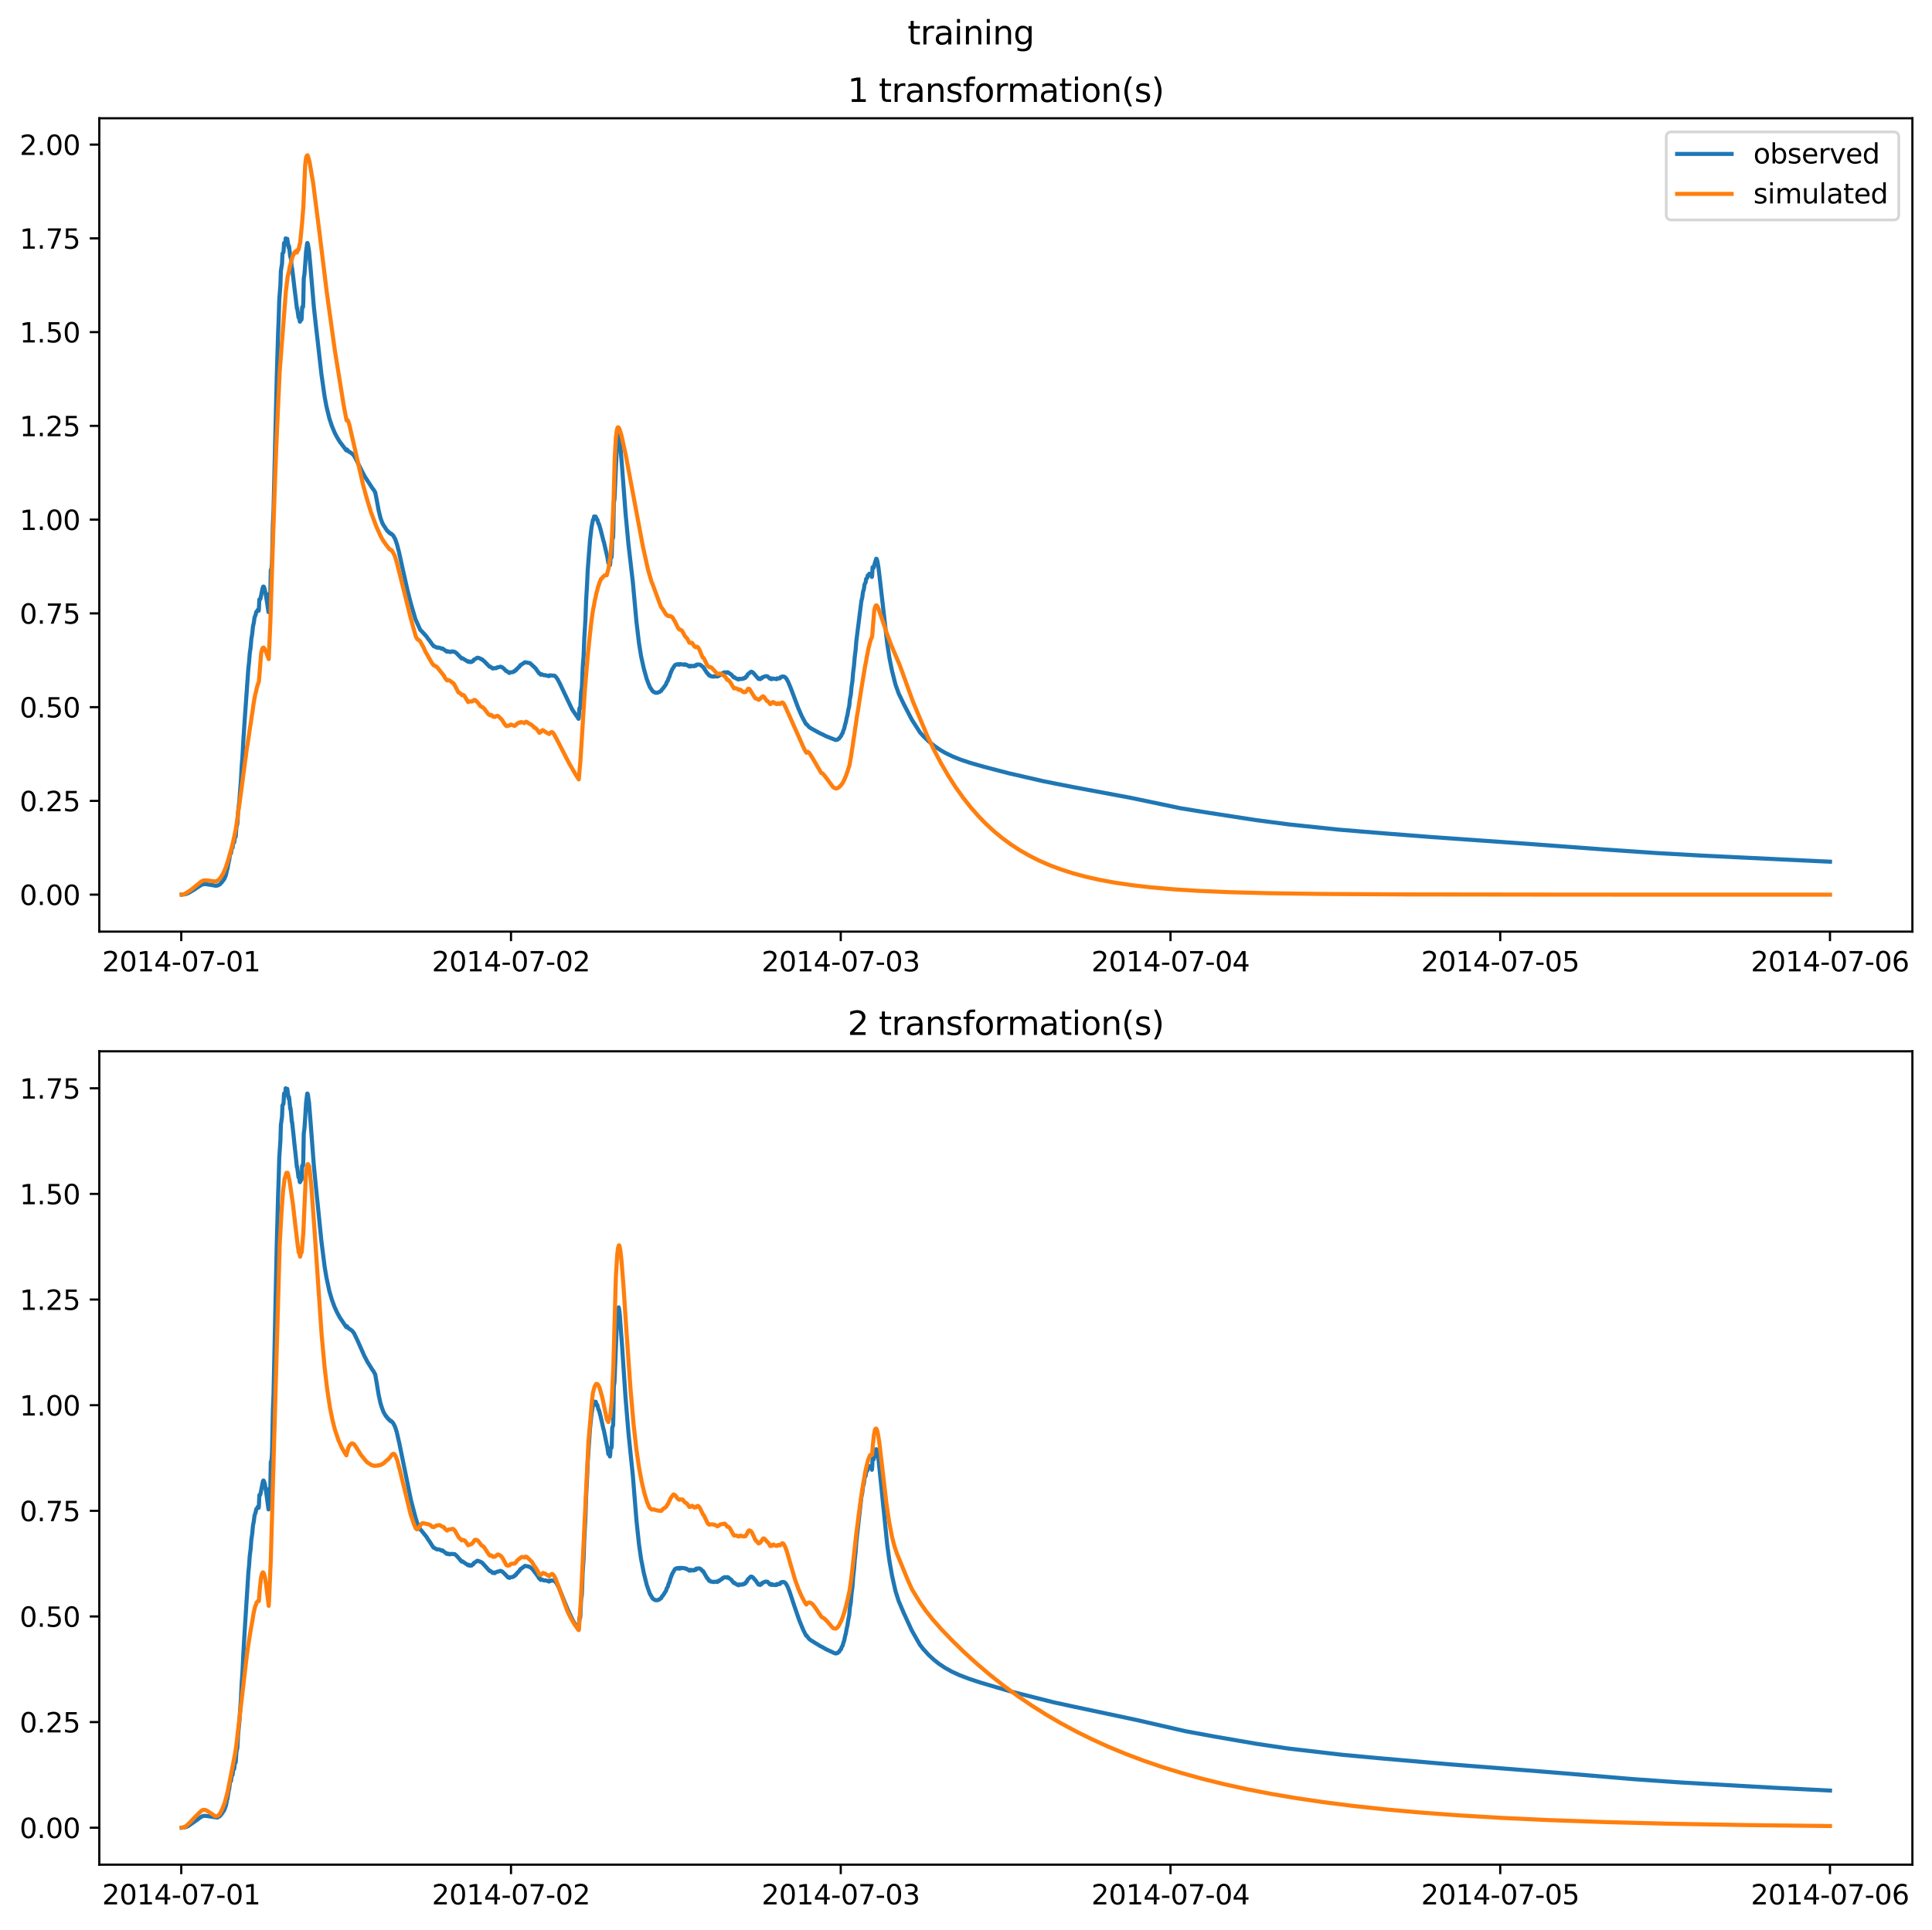 <?xml version="1.0" encoding="utf-8" standalone="no"?>
<!DOCTYPE svg PUBLIC "-//W3C//DTD SVG 1.1//EN"
  "http://www.w3.org/Graphics/SVG/1.1/DTD/svg11.dtd">
<svg xmlns:xlink="http://www.w3.org/1999/xlink" width="709.489pt" height="708.798pt" viewBox="0 0 709.489 708.798" xmlns="http://www.w3.org/2000/svg" version="1.1">
 <defs>
  <style type="text/css">*{stroke-linejoin: round; stroke-linecap: butt}</style>
 </defs>
 <g id="figure_1">
  <g id="patch_1">
   <path d="M 0 708.798 
L 709.489 708.798 
L 709.489 0 
L 0 0 
z
" style="fill: #ffffff"/>
  </g>
  <g id="axes_1">
   <g id="patch_2">
    <path d="M 36.466 342.2 
L 702.289 342.2 
L 702.289 43.44 
L 36.466 43.44 
z
" style="fill: #ffffff"/>
   </g>
   <g id="matplotlib.axis_1">
    <g id="xtick_1">
     <g id="line2d_1">
      <defs>
       <path id="m01d1ef32eb" d="M 0 0 
L 0 3.5 
" style="stroke: #000000; stroke-width: 0.8"/>
      </defs>
      <g>
       <use xlink:href="#m01d1ef32eb" x="66.562" y="342.2" style="stroke: #000000; stroke-width: 0.8"/>
      </g>
     </g>
     <g id="text_1">
      <!-- 2014-07-01 -->
      <g transform="translate(37.504 356.798) scale(0.1 -0.1)">
       <defs>
        <path id="DejaVuSans-32" d="M 1228 531 
L 3431 531 
L 3431 0 
L 469 0 
L 469 531 
Q 828 903 1448 1529 
Q 2069 2156 2228 2338 
Q 2531 2678 2651 2914 
Q 2772 3150 2772 3378 
Q 2772 3750 2511 3984 
Q 2250 4219 1831 4219 
Q 1534 4219 1204 4116 
Q 875 4013 500 3803 
L 500 4441 
Q 881 4594 1212 4672 
Q 1544 4750 1819 4750 
Q 2544 4750 2975 4387 
Q 3406 4025 3406 3419 
Q 3406 3131 3298 2873 
Q 3191 2616 2906 2266 
Q 2828 2175 2409 1742 
Q 1991 1309 1228 531 
z
" transform="scale(0.016)"/>
        <path id="DejaVuSans-30" d="M 2034 4250 
Q 1547 4250 1301 3770 
Q 1056 3291 1056 2328 
Q 1056 1369 1301 889 
Q 1547 409 2034 409 
Q 2525 409 2770 889 
Q 3016 1369 3016 2328 
Q 3016 3291 2770 3770 
Q 2525 4250 2034 4250 
z
M 2034 4750 
Q 2819 4750 3233 4129 
Q 3647 3509 3647 2328 
Q 3647 1150 3233 529 
Q 2819 -91 2034 -91 
Q 1250 -91 836 529 
Q 422 1150 422 2328 
Q 422 3509 836 4129 
Q 1250 4750 2034 4750 
z
" transform="scale(0.016)"/>
        <path id="DejaVuSans-31" d="M 794 531 
L 1825 531 
L 1825 4091 
L 703 3866 
L 703 4441 
L 1819 4666 
L 2450 4666 
L 2450 531 
L 3481 531 
L 3481 0 
L 794 0 
L 794 531 
z
" transform="scale(0.016)"/>
        <path id="DejaVuSans-34" d="M 2419 4116 
L 825 1625 
L 2419 1625 
L 2419 4116 
z
M 2253 4666 
L 3047 4666 
L 3047 1625 
L 3713 1625 
L 3713 1100 
L 3047 1100 
L 3047 0 
L 2419 0 
L 2419 1100 
L 313 1100 
L 313 1709 
L 2253 4666 
z
" transform="scale(0.016)"/>
        <path id="DejaVuSans-2d" d="M 313 2009 
L 1997 2009 
L 1997 1497 
L 313 1497 
L 313 2009 
z
" transform="scale(0.016)"/>
        <path id="DejaVuSans-37" d="M 525 4666 
L 3525 4666 
L 3525 4397 
L 1831 0 
L 1172 0 
L 2766 4134 
L 525 4134 
L 525 4666 
z
" transform="scale(0.016)"/>
       </defs>
       <use xlink:href="#DejaVuSans-32"/>
       <use xlink:href="#DejaVuSans-30" x="63.623"/>
       <use xlink:href="#DejaVuSans-31" x="127.246"/>
       <use xlink:href="#DejaVuSans-34" x="190.869"/>
       <use xlink:href="#DejaVuSans-2d" x="254.492"/>
       <use xlink:href="#DejaVuSans-30" x="290.576"/>
       <use xlink:href="#DejaVuSans-37" x="354.199"/>
       <use xlink:href="#DejaVuSans-2d" x="417.822"/>
       <use xlink:href="#DejaVuSans-30" x="453.906"/>
       <use xlink:href="#DejaVuSans-31" x="517.529"/>
      </g>
     </g>
    </g>
    <g id="xtick_2">
     <g id="line2d_2">
      <g>
       <use xlink:href="#m01d1ef32eb" x="187.655" y="342.2" style="stroke: #000000; stroke-width: 0.8"/>
      </g>
     </g>
     <g id="text_2">
      <!-- 2014-07-02 -->
      <g transform="translate(158.597 356.798) scale(0.1 -0.1)">
       <use xlink:href="#DejaVuSans-32"/>
       <use xlink:href="#DejaVuSans-30" x="63.623"/>
       <use xlink:href="#DejaVuSans-31" x="127.246"/>
       <use xlink:href="#DejaVuSans-34" x="190.869"/>
       <use xlink:href="#DejaVuSans-2d" x="254.492"/>
       <use xlink:href="#DejaVuSans-30" x="290.576"/>
       <use xlink:href="#DejaVuSans-37" x="354.199"/>
       <use xlink:href="#DejaVuSans-2d" x="417.822"/>
       <use xlink:href="#DejaVuSans-30" x="453.906"/>
       <use xlink:href="#DejaVuSans-32" x="517.529"/>
      </g>
     </g>
    </g>
    <g id="xtick_3">
     <g id="line2d_3">
      <g>
       <use xlink:href="#m01d1ef32eb" x="308.747" y="342.2" style="stroke: #000000; stroke-width: 0.8"/>
      </g>
     </g>
     <g id="text_3">
      <!-- 2014-07-03 -->
      <g transform="translate(279.689 356.798) scale(0.1 -0.1)">
       <defs>
        <path id="DejaVuSans-33" d="M 2597 2516 
Q 3050 2419 3304 2112 
Q 3559 1806 3559 1356 
Q 3559 666 3084 287 
Q 2609 -91 1734 -91 
Q 1441 -91 1130 -33 
Q 819 25 488 141 
L 488 750 
Q 750 597 1062 519 
Q 1375 441 1716 441 
Q 2309 441 2620 675 
Q 2931 909 2931 1356 
Q 2931 1769 2642 2001 
Q 2353 2234 1838 2234 
L 1294 2234 
L 1294 2753 
L 1863 2753 
Q 2328 2753 2575 2939 
Q 2822 3125 2822 3475 
Q 2822 3834 2567 4026 
Q 2313 4219 1838 4219 
Q 1578 4219 1281 4162 
Q 984 4106 628 3988 
L 628 4550 
Q 988 4650 1302 4700 
Q 1616 4750 1894 4750 
Q 2613 4750 3031 4423 
Q 3450 4097 3450 3541 
Q 3450 3153 3228 2886 
Q 3006 2619 2597 2516 
z
" transform="scale(0.016)"/>
       </defs>
       <use xlink:href="#DejaVuSans-32"/>
       <use xlink:href="#DejaVuSans-30" x="63.623"/>
       <use xlink:href="#DejaVuSans-31" x="127.246"/>
       <use xlink:href="#DejaVuSans-34" x="190.869"/>
       <use xlink:href="#DejaVuSans-2d" x="254.492"/>
       <use xlink:href="#DejaVuSans-30" x="290.576"/>
       <use xlink:href="#DejaVuSans-37" x="354.199"/>
       <use xlink:href="#DejaVuSans-2d" x="417.822"/>
       <use xlink:href="#DejaVuSans-30" x="453.906"/>
       <use xlink:href="#DejaVuSans-33" x="517.529"/>
      </g>
     </g>
    </g>
    <g id="xtick_4">
     <g id="line2d_4">
      <g>
       <use xlink:href="#m01d1ef32eb" x="429.84" y="342.2" style="stroke: #000000; stroke-width: 0.8"/>
      </g>
     </g>
     <g id="text_4">
      <!-- 2014-07-04 -->
      <g transform="translate(400.782 356.798) scale(0.1 -0.1)">
       <use xlink:href="#DejaVuSans-32"/>
       <use xlink:href="#DejaVuSans-30" x="63.623"/>
       <use xlink:href="#DejaVuSans-31" x="127.246"/>
       <use xlink:href="#DejaVuSans-34" x="190.869"/>
       <use xlink:href="#DejaVuSans-2d" x="254.492"/>
       <use xlink:href="#DejaVuSans-30" x="290.576"/>
       <use xlink:href="#DejaVuSans-37" x="354.199"/>
       <use xlink:href="#DejaVuSans-2d" x="417.822"/>
       <use xlink:href="#DejaVuSans-30" x="453.906"/>
       <use xlink:href="#DejaVuSans-34" x="517.529"/>
      </g>
     </g>
    </g>
    <g id="xtick_5">
     <g id="line2d_5">
      <g>
       <use xlink:href="#m01d1ef32eb" x="550.932" y="342.2" style="stroke: #000000; stroke-width: 0.8"/>
      </g>
     </g>
     <g id="text_5">
      <!-- 2014-07-05 -->
      <g transform="translate(521.874 356.798) scale(0.1 -0.1)">
       <defs>
        <path id="DejaVuSans-35" d="M 691 4666 
L 3169 4666 
L 3169 4134 
L 1269 4134 
L 1269 2991 
Q 1406 3038 1543 3061 
Q 1681 3084 1819 3084 
Q 2600 3084 3056 2656 
Q 3513 2228 3513 1497 
Q 3513 744 3044 326 
Q 2575 -91 1722 -91 
Q 1428 -91 1123 -41 
Q 819 9 494 109 
L 494 744 
Q 775 591 1075 516 
Q 1375 441 1709 441 
Q 2250 441 2565 725 
Q 2881 1009 2881 1497 
Q 2881 1984 2565 2268 
Q 2250 2553 1709 2553 
Q 1456 2553 1204 2497 
Q 953 2441 691 2322 
L 691 4666 
z
" transform="scale(0.016)"/>
       </defs>
       <use xlink:href="#DejaVuSans-32"/>
       <use xlink:href="#DejaVuSans-30" x="63.623"/>
       <use xlink:href="#DejaVuSans-31" x="127.246"/>
       <use xlink:href="#DejaVuSans-34" x="190.869"/>
       <use xlink:href="#DejaVuSans-2d" x="254.492"/>
       <use xlink:href="#DejaVuSans-30" x="290.576"/>
       <use xlink:href="#DejaVuSans-37" x="354.199"/>
       <use xlink:href="#DejaVuSans-2d" x="417.822"/>
       <use xlink:href="#DejaVuSans-30" x="453.906"/>
       <use xlink:href="#DejaVuSans-35" x="517.529"/>
      </g>
     </g>
    </g>
    <g id="xtick_6">
     <g id="line2d_6">
      <g>
       <use xlink:href="#m01d1ef32eb" x="672.025" y="342.2" style="stroke: #000000; stroke-width: 0.8"/>
      </g>
     </g>
     <g id="text_6">
      <!-- 2014-07-06 -->
      <g transform="translate(642.967 356.798) scale(0.1 -0.1)">
       <defs>
        <path id="DejaVuSans-36" d="M 2113 2584 
Q 1688 2584 1439 2293 
Q 1191 2003 1191 1497 
Q 1191 994 1439 701 
Q 1688 409 2113 409 
Q 2538 409 2786 701 
Q 3034 994 3034 1497 
Q 3034 2003 2786 2293 
Q 2538 2584 2113 2584 
z
M 3366 4563 
L 3366 3988 
Q 3128 4100 2886 4159 
Q 2644 4219 2406 4219 
Q 1781 4219 1451 3797 
Q 1122 3375 1075 2522 
Q 1259 2794 1537 2939 
Q 1816 3084 2150 3084 
Q 2853 3084 3261 2657 
Q 3669 2231 3669 1497 
Q 3669 778 3244 343 
Q 2819 -91 2113 -91 
Q 1303 -91 875 529 
Q 447 1150 447 2328 
Q 447 3434 972 4092 
Q 1497 4750 2381 4750 
Q 2619 4750 2861 4703 
Q 3103 4656 3366 4563 
z
" transform="scale(0.016)"/>
       </defs>
       <use xlink:href="#DejaVuSans-32"/>
       <use xlink:href="#DejaVuSans-30" x="63.623"/>
       <use xlink:href="#DejaVuSans-31" x="127.246"/>
       <use xlink:href="#DejaVuSans-34" x="190.869"/>
       <use xlink:href="#DejaVuSans-2d" x="254.492"/>
       <use xlink:href="#DejaVuSans-30" x="290.576"/>
       <use xlink:href="#DejaVuSans-37" x="354.199"/>
       <use xlink:href="#DejaVuSans-2d" x="417.822"/>
       <use xlink:href="#DejaVuSans-30" x="453.906"/>
       <use xlink:href="#DejaVuSans-36" x="517.529"/>
      </g>
     </g>
    </g>
   </g>
   <g id="matplotlib.axis_2">
    <g id="ytick_1">
     <g id="line2d_7">
      <defs>
       <path id="mdc69c65d0d" d="M 0 0 
L -3.5 0 
" style="stroke: #000000; stroke-width: 0.8"/>
      </defs>
      <g>
       <use xlink:href="#mdc69c65d0d" x="36.466" y="328.62" style="stroke: #000000; stroke-width: 0.8"/>
      </g>
     </g>
     <g id="text_7">
      <!-- 0.00 -->
      <g transform="translate(7.2 332.419) scale(0.1 -0.1)">
       <defs>
        <path id="DejaVuSans-2e" d="M 684 794 
L 1344 794 
L 1344 0 
L 684 0 
L 684 794 
z
" transform="scale(0.016)"/>
       </defs>
       <use xlink:href="#DejaVuSans-30"/>
       <use xlink:href="#DejaVuSans-2e" x="63.623"/>
       <use xlink:href="#DejaVuSans-30" x="95.41"/>
       <use xlink:href="#DejaVuSans-30" x="159.033"/>
      </g>
     </g>
    </g>
    <g id="ytick_2">
     <g id="line2d_8">
      <g>
       <use xlink:href="#mdc69c65d0d" x="36.466" y="294.182" style="stroke: #000000; stroke-width: 0.8"/>
      </g>
     </g>
     <g id="text_8">
      <!-- 0.25 -->
      <g transform="translate(7.2 297.981) scale(0.1 -0.1)">
       <use xlink:href="#DejaVuSans-30"/>
       <use xlink:href="#DejaVuSans-2e" x="63.623"/>
       <use xlink:href="#DejaVuSans-32" x="95.41"/>
       <use xlink:href="#DejaVuSans-35" x="159.033"/>
      </g>
     </g>
    </g>
    <g id="ytick_3">
     <g id="line2d_9">
      <g>
       <use xlink:href="#mdc69c65d0d" x="36.466" y="259.744" style="stroke: #000000; stroke-width: 0.8"/>
      </g>
     </g>
     <g id="text_9">
      <!-- 0.50 -->
      <g transform="translate(7.2 263.543) scale(0.1 -0.1)">
       <use xlink:href="#DejaVuSans-30"/>
       <use xlink:href="#DejaVuSans-2e" x="63.623"/>
       <use xlink:href="#DejaVuSans-35" x="95.41"/>
       <use xlink:href="#DejaVuSans-30" x="159.033"/>
      </g>
     </g>
    </g>
    <g id="ytick_4">
     <g id="line2d_10">
      <g>
       <use xlink:href="#mdc69c65d0d" x="36.466" y="225.306" style="stroke: #000000; stroke-width: 0.8"/>
      </g>
     </g>
     <g id="text_10">
      <!-- 0.75 -->
      <g transform="translate(7.2 229.105) scale(0.1 -0.1)">
       <use xlink:href="#DejaVuSans-30"/>
       <use xlink:href="#DejaVuSans-2e" x="63.623"/>
       <use xlink:href="#DejaVuSans-37" x="95.41"/>
       <use xlink:href="#DejaVuSans-35" x="159.033"/>
      </g>
     </g>
    </g>
    <g id="ytick_5">
     <g id="line2d_11">
      <g>
       <use xlink:href="#mdc69c65d0d" x="36.466" y="190.867" style="stroke: #000000; stroke-width: 0.8"/>
      </g>
     </g>
     <g id="text_11">
      <!-- 1.00 -->
      <g transform="translate(7.2 194.667) scale(0.1 -0.1)">
       <use xlink:href="#DejaVuSans-31"/>
       <use xlink:href="#DejaVuSans-2e" x="63.623"/>
       <use xlink:href="#DejaVuSans-30" x="95.41"/>
       <use xlink:href="#DejaVuSans-30" x="159.033"/>
      </g>
     </g>
    </g>
    <g id="ytick_6">
     <g id="line2d_12">
      <g>
       <use xlink:href="#mdc69c65d0d" x="36.466" y="156.429" style="stroke: #000000; stroke-width: 0.8"/>
      </g>
     </g>
     <g id="text_12">
      <!-- 1.25 -->
      <g transform="translate(7.2 160.228) scale(0.1 -0.1)">
       <use xlink:href="#DejaVuSans-31"/>
       <use xlink:href="#DejaVuSans-2e" x="63.623"/>
       <use xlink:href="#DejaVuSans-32" x="95.41"/>
       <use xlink:href="#DejaVuSans-35" x="159.033"/>
      </g>
     </g>
    </g>
    <g id="ytick_7">
     <g id="line2d_13">
      <g>
       <use xlink:href="#mdc69c65d0d" x="36.466" y="121.991" style="stroke: #000000; stroke-width: 0.8"/>
      </g>
     </g>
     <g id="text_13">
      <!-- 1.50 -->
      <g transform="translate(7.2 125.79) scale(0.1 -0.1)">
       <use xlink:href="#DejaVuSans-31"/>
       <use xlink:href="#DejaVuSans-2e" x="63.623"/>
       <use xlink:href="#DejaVuSans-35" x="95.41"/>
       <use xlink:href="#DejaVuSans-30" x="159.033"/>
      </g>
     </g>
    </g>
    <g id="ytick_8">
     <g id="line2d_14">
      <g>
       <use xlink:href="#mdc69c65d0d" x="36.466" y="87.553" style="stroke: #000000; stroke-width: 0.8"/>
      </g>
     </g>
     <g id="text_14">
      <!-- 1.75 -->
      <g transform="translate(7.2 91.352) scale(0.1 -0.1)">
       <use xlink:href="#DejaVuSans-31"/>
       <use xlink:href="#DejaVuSans-2e" x="63.623"/>
       <use xlink:href="#DejaVuSans-37" x="95.41"/>
       <use xlink:href="#DejaVuSans-35" x="159.033"/>
      </g>
     </g>
    </g>
    <g id="ytick_9">
     <g id="line2d_15">
      <g>
       <use xlink:href="#mdc69c65d0d" x="36.466" y="53.115" style="stroke: #000000; stroke-width: 0.8"/>
      </g>
     </g>
     <g id="text_15">
      <!-- 2.00 -->
      <g transform="translate(7.2 56.914) scale(0.1 -0.1)">
       <use xlink:href="#DejaVuSans-32"/>
       <use xlink:href="#DejaVuSans-2e" x="63.623"/>
       <use xlink:href="#DejaVuSans-30" x="95.41"/>
       <use xlink:href="#DejaVuSans-30" x="159.033"/>
      </g>
     </g>
    </g>
   </g>
   <g id="line2d_16">
    <path d="M 66.73 328.605 
L 67.992 328.464 
L 69.169 328.033 
L 71.439 326.699 
L 72.196 326.146 
L 74.046 324.978 
L 74.719 324.779 
L 75.644 324.759 
L 77.242 325.017 
L 79.344 325.36 
L 80.185 325.165 
L 80.774 324.794 
L 81.362 324.185 
L 82.371 322.847 
L 82.876 321.577 
L 82.96 321.402 
L 83.381 319.496 
L 83.549 319.097 
L 83.969 316.593 
L 84.137 316.149 
L 84.474 313.835 
L 84.726 313.536 
L 84.81 313.436 
L 85.146 311.548 
L 85.399 311.407 
L 85.651 309.66 
L 85.819 309.459 
L 85.987 309.455 
L 86.24 307.614 
L 86.408 307.4 
L 86.492 307.434 
L 86.576 307.166 
L 86.828 303.839 
L 87.165 302.607 
L 87.417 298.492 
L 87.922 293.87 
L 88.258 289.269 
L 88.426 287.331 
L 88.762 281.337 
L 89.015 278.275 
L 89.351 272.164 
L 89.687 266.952 
L 90.108 260.935 
L 91.201 245.475 
L 91.453 243.302 
L 91.706 240.083 
L 92.042 237.76 
L 92.294 234.736 
L 92.631 232.723 
L 92.883 230.217 
L 93.219 228.689 
L 93.472 226.834 
L 93.892 225.758 
L 94.144 224.679 
L 94.481 224.488 
L 94.649 224.017 
L 94.817 224.126 
L 94.985 224.344 
L 95.069 223.757 
L 95.238 220.187 
L 95.322 220.091 
L 95.49 220.196 
L 95.658 219.862 
L 96.415 216.091 
L 96.667 215.458 
L 96.835 215.463 
L 97.088 215.976 
L 97.508 217.858 
L 98.013 220.918 
L 98.601 224.846 
L 98.685 224.201 
L 98.853 218.149 
L 99.19 219.207 
L 99.274 217.427 
L 99.442 209.404 
L 99.694 208.842 
L 99.863 206.889 
L 99.947 204.025 
L 100.199 192.697 
L 100.451 187.174 
L 101.629 138.596 
L 102.133 122.162 
L 102.301 118.096 
L 102.554 110.116 
L 102.974 104.728 
L 103.142 99.516 
L 103.563 96.859 
L 103.731 93.138 
L 103.983 92.755 
L 104.067 92.717 
L 104.151 92.016 
L 104.319 89.269 
L 104.404 89.304 
L 104.656 89.851 
L 104.74 89.511 
L 104.908 87.549 
L 105.16 88.594 
L 105.244 89.022 
L 105.329 88.974 
L 105.497 87.735 
L 106.001 90.932 
L 106.085 90.312 
L 106.169 90.534 
L 106.59 94.278 
L 106.674 94.002 
L 106.842 95.276 
L 107.179 98.577 
L 107.263 98.488 
L 107.431 99.86 
L 107.851 103.297 
L 108.104 105.566 
L 108.608 109.615 
L 109.029 113.28 
L 109.113 113.11 
L 109.281 114.235 
L 109.617 116.585 
L 109.701 116.005 
L 109.785 116.171 
L 110.122 118.162 
L 110.206 118.121 
L 110.374 116.411 
L 110.71 117.419 
L 110.795 116.642 
L 110.963 112.805 
L 111.215 112.863 
L 111.299 112.71 
L 111.383 110.697 
L 111.551 102.29 
L 111.804 100.669 
L 112.056 97.36 
L 112.392 92.417 
L 112.813 89.299 
L 112.897 89.256 
L 113.065 89.634 
L 113.485 92.224 
L 114.074 98.815 
L 115.251 112.661 
L 116.092 120.356 
L 116.681 125.427 
L 118.026 137.355 
L 119.204 145.653 
L 119.876 149.267 
L 120.97 153.746 
L 121.895 156.514 
L 122.904 158.946 
L 123.745 160.559 
L 124.754 162.228 
L 127.192 165.46 
L 127.361 165.089 
L 128.117 165.915 
L 128.706 166.197 
L 129.715 166.985 
L 130.388 167.985 
L 131.733 170.666 
L 132.827 172.894 
L 133.92 174.979 
L 136.863 179.5 
L 137.031 179.616 
L 137.788 180.847 
L 138.293 183.384 
L 139.049 187.466 
L 139.722 190.208 
L 140.143 191.422 
L 140.563 192.459 
L 141.824 194.412 
L 142.329 195.148 
L 142.413 195.085 
L 142.581 195.24 
L 142.918 195.703 
L 143.086 195.643 
L 143.506 196.144 
L 143.675 196.032 
L 144.179 196.497 
L 144.431 196.777 
L 145.104 197.967 
L 145.777 199.9 
L 146.534 202.829 
L 147.711 208.191 
L 149.561 216.471 
L 150.906 221.786 
L 152.588 227.508 
L 154.354 231.39 
L 154.943 231.937 
L 156.625 233.797 
L 157.466 234.988 
L 157.718 235.253 
L 158.727 236.694 
L 158.979 236.994 
L 159.232 237.333 
L 159.4 237.303 
L 159.904 237.645 
L 160.157 237.729 
L 160.493 237.896 
L 160.745 237.848 
L 161.166 237.898 
L 161.418 237.93 
L 162.259 238.317 
L 162.427 238.177 
L 162.932 238.525 
L 164.109 239.366 
L 164.277 239.164 
L 165.286 239.513 
L 165.538 239.344 
L 165.875 239.398 
L 166.127 239.242 
L 167.052 239.48 
L 167.641 239.916 
L 169.575 241.883 
L 169.743 241.74 
L 171.929 243.077 
L 172.014 242.918 
L 172.182 242.903 
L 172.602 243.208 
L 172.77 243.075 
L 173.191 243.158 
L 173.443 242.854 
L 173.779 242.781 
L 174.032 242.307 
L 174.957 241.825 
L 175.209 241.597 
L 175.714 241.639 
L 176.554 241.98 
L 176.807 242.21 
L 176.975 242.163 
L 177.9 242.966 
L 179.834 244.937 
L 179.918 244.841 
L 180.086 244.885 
L 180.927 245.557 
L 181.011 245.572 
L 181.18 245.417 
L 181.768 245.466 
L 181.936 245.384 
L 182.273 245.425 
L 182.525 245.164 
L 183.45 245.005 
L 183.702 244.876 
L 184.375 245.063 
L 185.132 245.686 
L 185.889 246.498 
L 186.057 246.482 
L 186.646 246.922 
L 187.066 247.2 
L 187.234 246.977 
L 188.327 246.88 
L 188.58 246.664 
L 188.916 246.621 
L 189.168 246.253 
L 189.505 246.17 
L 189.757 245.696 
L 190.093 245.532 
L 190.346 245.159 
L 190.766 244.864 
L 191.018 244.392 
L 192.616 243.391 
L 192.784 243.248 
L 194.634 243.581 
L 196.652 245.468 
L 197.998 247.366 
L 198.166 247.312 
L 198.587 247.842 
L 198.755 247.627 
L 199.848 248.031 
L 200.1 247.969 
L 201.614 248.37 
L 201.782 248.057 
L 203.632 248.199 
L 204.137 248.626 
L 204.725 249.438 
L 205.566 251.028 
L 210.107 260.576 
L 212.462 264.034 
L 212.546 263.628 
L 212.798 260.113 
L 213.05 260.247 
L 213.135 259.492 
L 213.387 254.216 
L 213.639 252.935 
L 213.723 251.817 
L 213.975 245.305 
L 214.312 240.967 
L 214.564 234.524 
L 214.985 227.545 
L 215.237 220.661 
L 215.573 214.909 
L 215.825 209.423 
L 216.666 198.482 
L 217.255 193.511 
L 217.76 190.936 
L 218.012 190.624 
L 218.18 189.694 
L 218.348 189.833 
L 218.6 190.141 
L 218.769 189.756 
L 219.021 190.508 
L 219.189 190.928 
L 219.273 190.728 
L 219.357 190.83 
L 219.778 192.367 
L 219.862 192.286 
L 219.946 192.422 
L 220.451 194.152 
L 220.619 194.732 
L 221.628 198.782 
L 221.712 198.869 
L 222.132 200.713 
L 223.057 204.732 
L 223.394 206.801 
L 223.478 206.175 
L 223.562 206.188 
L 223.982 207.595 
L 224.066 207.234 
L 224.235 204.788 
L 224.403 204.808 
L 224.571 204.715 
L 224.655 203.733 
L 224.823 198.242 
L 225.16 197.412 
L 225.244 194.453 
L 225.412 184.785 
L 225.664 183.303 
L 226.001 175.959 
L 226.589 162.961 
L 226.926 159.549 
L 227.178 158.968 
L 227.346 159.46 
L 227.598 161.344 
L 228.439 171.534 
L 229.701 188.297 
L 230.794 199.958 
L 231.719 207.973 
L 232.392 213.755 
L 233.737 228.511 
L 234.662 236.266 
L 235.419 241.004 
L 236.428 245.57 
L 237.521 249.497 
L 238.614 252.288 
L 239.623 253.821 
L 239.96 254.081 
L 240.633 254.429 
L 241.053 254.461 
L 241.389 254.439 
L 241.558 254.427 
L 241.81 254.256 
L 242.23 254.179 
L 242.483 253.913 
L 242.819 253.759 
L 243.071 253.281 
L 243.492 252.866 
L 244.417 251.583 
L 244.585 251.343 
L 244.837 250.609 
L 245.258 250.013 
L 245.51 249.164 
L 245.846 248.562 
L 246.099 247.663 
L 246.519 246.631 
L 246.855 245.859 
L 247.865 244.307 
L 248.537 244.007 
L 248.874 244.117 
L 249.042 243.955 
L 249.462 244.17 
L 249.63 243.909 
L 251.312 244.175 
L 251.48 243.992 
L 251.817 244.206 
L 251.985 244.176 
L 252.153 244.202 
L 253.078 244.796 
L 253.246 244.565 
L 253.499 244.739 
L 253.667 244.815 
L 253.835 244.544 
L 254.255 244.666 
L 254.928 244.725 
L 255.096 244.468 
L 255.349 244.539 
L 255.517 244.548 
L 255.769 244.123 
L 256.19 244.113 
L 256.61 244.068 
L 257.115 244.159 
L 257.619 244.548 
L 258.04 244.871 
L 258.208 244.982 
L 259.721 247.325 
L 259.89 247.339 
L 260.394 248.102 
L 260.478 247.995 
L 260.646 248.049 
L 260.983 248.381 
L 261.235 248.379 
L 261.571 248.529 
L 261.824 248.447 
L 262.16 248.535 
L 262.412 248.394 
L 262.833 248.423 
L 263.085 248.439 
L 263.422 248.511 
L 263.674 248.191 
L 264.01 248.246 
L 264.262 247.927 
L 264.599 247.872 
L 264.851 247.617 
L 265.187 247.529 
L 265.44 247.195 
L 265.86 247.023 
L 266.112 246.931 
L 266.869 247.064 
L 267.037 247.118 
L 267.206 246.909 
L 267.458 247.058 
L 268.215 247.575 
L 268.467 247.703 
L 269.476 248.845 
L 269.56 248.714 
L 269.728 248.762 
L 270.149 249.118 
L 270.401 249.251 
L 270.738 249.406 
L 271.074 249.544 
L 271.242 249.588 
L 271.41 249.294 
L 271.747 249.379 
L 272.503 249.4 
L 272.756 249.188 
L 273.092 249.265 
L 273.344 249.022 
L 273.681 249.025 
L 273.933 248.54 
L 274.269 248.414 
L 274.522 247.764 
L 275.783 246.74 
L 276.204 246.812 
L 276.54 247.05 
L 277.801 248.511 
L 278.558 249.367 
L 278.726 249.176 
L 279.147 249.485 
L 279.315 249.136 
L 279.735 249.151 
L 279.988 248.782 
L 281.165 248.358 
L 281.669 248.42 
L 281.838 248.429 
L 282.51 249.069 
L 282.763 249.314 
L 282.931 249.114 
L 283.351 249.489 
L 283.52 249.217 
L 284.781 249.36 
L 285.201 249.479 
L 285.37 249.157 
L 285.622 249.21 
L 285.874 249.191 
L 286.21 249.2 
L 286.379 249.176 
L 286.631 248.71 
L 286.967 248.716 
L 287.22 248.504 
L 287.892 248.522 
L 288.313 248.754 
L 288.817 249.335 
L 289.406 250.39 
L 290.331 252.591 
L 293.106 259.99 
L 294.451 263.077 
L 295.797 265.633 
L 296.049 266.026 
L 296.217 265.985 
L 296.554 266.415 
L 297.142 267.077 
L 297.899 267.574 
L 301.179 269.37 
L 301.599 269.569 
L 301.852 269.65 
L 303.281 270.397 
L 306.729 271.756 
L 306.981 271.822 
L 307.233 271.687 
L 307.57 271.692 
L 307.822 271.405 
L 308.158 271.282 
L 308.411 270.802 
L 308.831 270.445 
L 309.083 269.767 
L 309.42 269.3 
L 309.756 268.228 
L 310.008 267.642 
L 310.345 266.149 
L 310.597 265.385 
L 310.934 263.642 
L 311.186 262.76 
L 311.522 260.782 
L 311.859 259.351 
L 312.111 256.865 
L 312.447 255.202 
L 312.699 252.402 
L 313.036 250.198 
L 313.288 247.038 
L 313.624 244.373 
L 313.877 241.366 
L 314.213 238.726 
L 314.465 235.505 
L 316.315 220.869 
L 316.652 219.437 
L 316.904 217.493 
L 317.24 216.42 
L 317.493 214.697 
L 317.913 213.811 
L 318.081 212.617 
L 318.334 212.396 
L 318.502 212.217 
L 318.67 211.316 
L 318.838 211.282 
L 319.09 211.263 
L 319.259 210.724 
L 319.511 211.01 
L 319.679 211.199 
L 319.847 211.056 
L 320.184 211.925 
L 320.268 211.478 
L 320.436 208.366 
L 320.52 208.386 
L 320.688 208.624 
L 320.856 208.497 
L 321.193 207.094 
L 321.781 205.217 
L 321.95 205.332 
L 322.202 206.116 
L 322.622 208.605 
L 323.463 215.804 
L 325.818 236.442 
L 326.659 241.837 
L 327.584 246.441 
L 328.845 251.43 
L 330.022 254.722 
L 331.872 258.583 
L 334.816 264.28 
L 337.843 269.017 
L 339.104 270.418 
L 341.123 272.37 
L 343.141 274.006 
L 345.075 275.345 
L 347.093 276.527 
L 350.036 277.952 
L 352.895 279.08 
L 356.259 280.198 
L 361.136 281.599 
L 370.302 283.999 
L 383.337 286.991 
L 394.353 289.16 
L 415.292 293.065 
L 433.456 296.868 
L 443.967 298.574 
L 461.206 301.232 
L 473.147 302.806 
L 491.479 304.726 
L 509.138 306.176 
L 525.284 307.43 
L 559.509 309.843 
L 589.614 312.059 
L 608.283 313.335 
L 624.428 314.247 
L 668.325 316.351 
L 672.025 316.508 
L 672.025 316.508 
" clip-path="url(#pb2682e572f)" style="fill: none; stroke: #1f77b4; stroke-width: 1.5; stroke-linecap: square"/>
   </g>
   <g id="line2d_17">
    <path d="M 66.73 328.61 
L 67.403 328.532 
L 68.58 327.907 
L 70.178 326.828 
L 70.514 326.553 
L 73.374 324.26 
L 73.794 323.868 
L 74.719 323.426 
L 75.476 323.358 
L 76.821 323.5 
L 79.26 323.785 
L 79.512 323.684 
L 80.353 323.107 
L 80.606 322.884 
L 81.026 322.319 
L 81.194 322.083 
L 81.615 321.334 
L 81.867 320.967 
L 82.287 320.08 
L 82.456 319.725 
L 82.876 318.635 
L 83.044 318.211 
L 83.465 316.937 
L 83.633 316.449 
L 84.053 315 
L 84.221 314.451 
L 84.642 312.832 
L 84.894 312.08 
L 85.315 310.389 
L 85.483 309.746 
L 85.903 307.841 
L 86.071 307.129 
L 86.492 305.045 
L 86.66 304.143 
L 87.081 301.205 
L 87.249 300.097 
L 87.669 296.846 
L 87.922 295.381 
L 88.342 292.226 
L 88.51 291.084 
L 88.931 287.827 
L 89.099 286.669 
L 89.435 283.87 
L 89.687 282.26 
L 90.024 279.491 
L 90.276 277.909 
L 90.612 275.184 
L 91.033 272.578 
L 91.874 266.894 
L 92.126 265.456 
L 92.462 262.908 
L 92.715 261.489 
L 93.051 258.974 
L 93.388 256.929 
L 93.724 255.141 
L 93.976 254.225 
L 94.313 252.651 
L 94.649 251.513 
L 94.985 250.619 
L 95.069 250.412 
L 95.91 239.895 
L 96.247 238.489 
L 96.583 237.891 
L 96.835 237.895 
L 97.088 238.163 
L 97.508 238.979 
L 98.265 241.02 
L 98.685 242.095 
L 99.274 228.729 
L 100.367 194.953 
L 100.704 185.141 
L 101.376 166.231 
L 102.217 146.988 
L 102.385 143.772 
L 102.722 136.425 
L 104.992 106.887 
L 105.665 101.419 
L 105.917 100.436 
L 106.001 100.288 
L 106.506 97.558 
L 106.59 97.454 
L 107.094 95.271 
L 107.179 95.235 
L 107.599 93.669 
L 107.767 93.695 
L 108.188 92.642 
L 108.356 92.812 
L 108.692 92.182 
L 108.776 92.232 
L 109.029 92.777 
L 109.113 92.571 
L 109.365 91.708 
L 109.533 91.709 
L 109.617 91.775 
L 110.122 89.457 
L 110.206 89.367 
L 110.963 81.615 
L 111.299 77.227 
L 111.383 76.465 
L 112.056 60.829 
L 112.392 57.871 
L 112.645 57.285 
L 112.897 57.02 
L 113.065 57.298 
L 113.654 59.346 
L 114.999 67.253 
L 117.101 83.692 
L 119.961 107.026 
L 122.988 128.844 
L 126.267 149.19 
L 127.277 154.443 
L 127.445 154.199 
L 127.613 154.27 
L 127.949 154.899 
L 128.286 155.985 
L 129.547 161.501 
L 133.331 178.072 
L 134.256 181.491 
L 135.097 184.454 
L 135.518 185.798 
L 136.274 188.252 
L 138.209 193.426 
L 139.049 195.306 
L 139.638 196.62 
L 140.227 197.748 
L 140.731 198.6 
L 141.824 200.162 
L 142.077 200.449 
L 142.497 201.062 
L 142.75 201.339 
L 143.002 201.704 
L 143.17 201.689 
L 143.422 201.998 
L 143.59 202.158 
L 143.759 202.089 
L 144.011 202.34 
L 145.02 204.28 
L 145.777 206.809 
L 147.459 213.532 
L 150.822 227.038 
L 152.672 233.723 
L 153.009 234.362 
L 153.261 234.808 
L 153.429 234.808 
L 153.681 235.052 
L 153.85 235.209 
L 154.018 235.244 
L 154.27 235.521 
L 155.531 237.788 
L 156.204 239.316 
L 158.559 243.455 
L 158.811 243.808 
L 159.147 244.249 
L 159.316 244.418 
L 159.484 244.402 
L 159.736 244.601 
L 159.904 244.721 
L 160.157 244.759 
L 160.829 245.446 
L 162.595 247.683 
L 162.932 248.069 
L 163.436 249.005 
L 163.688 249.357 
L 164.193 249.94 
L 164.445 249.745 
L 164.95 249.879 
L 166.548 251.007 
L 167.136 251.972 
L 168.145 253.966 
L 168.398 254.382 
L 168.65 254.4 
L 169.323 254.985 
L 169.659 255.345 
L 169.911 255.187 
L 170.248 255.347 
L 170.584 255.658 
L 171.257 256.784 
L 171.929 257.901 
L 172.098 257.747 
L 172.35 257.633 
L 172.77 257.65 
L 173.023 257.65 
L 173.275 257.702 
L 173.527 257.489 
L 173.864 257.445 
L 174.116 257.094 
L 174.368 257.07 
L 174.704 257.334 
L 175.209 257.812 
L 175.545 258.181 
L 176.47 259.425 
L 176.975 259.701 
L 177.227 259.745 
L 177.816 260.293 
L 179.33 262.322 
L 179.582 262.471 
L 179.918 262.723 
L 180.17 262.533 
L 180.423 262.603 
L 180.759 262.92 
L 181.095 263.28 
L 181.348 263.195 
L 181.768 263.352 
L 182.02 263.122 
L 182.441 262.997 
L 182.693 262.92 
L 183.03 263.093 
L 184.291 264.345 
L 184.88 265.273 
L 185.552 266.3 
L 185.973 266.714 
L 186.225 266.596 
L 186.561 266.649 
L 186.814 266.486 
L 187.15 266.468 
L 187.402 266.175 
L 187.655 266.164 
L 189 266.636 
L 189.252 266.361 
L 189.589 266.23 
L 189.841 265.816 
L 190.514 265.457 
L 190.85 265.506 
L 191.102 265.266 
L 191.691 265.274 
L 192.112 265.416 
L 192.364 265.478 
L 192.532 265.597 
L 193.121 265.097 
L 193.457 265.191 
L 194.466 265.905 
L 194.718 265.939 
L 195.812 266.762 
L 196.232 267.315 
L 196.484 267.306 
L 196.905 267.645 
L 197.325 268.12 
L 198.082 269.194 
L 198.334 268.978 
L 198.671 268.862 
L 199.007 268.29 
L 199.343 268.202 
L 199.68 268.398 
L 200.184 268.767 
L 200.689 269.103 
L 201.698 269.627 
L 201.95 269.217 
L 202.623 268.863 
L 202.959 269.049 
L 203.464 269.708 
L 204.389 271.41 
L 209.098 280.552 
L 211.789 285.165 
L 212.546 286.286 
L 213.135 279.619 
L 214.732 254.144 
L 215.825 240.98 
L 216.666 232.797 
L 216.835 231.441 
L 217.171 228.313 
L 217.507 225.816 
L 217.844 223.667 
L 218.096 222.566 
L 218.432 220.545 
L 218.685 219.574 
L 219.021 217.831 
L 219.273 217.039 
L 219.61 215.599 
L 219.862 214.991 
L 220.198 213.845 
L 220.451 213.413 
L 220.703 212.647 
L 220.955 212.474 
L 221.039 212.489 
L 221.46 211.817 
L 221.712 211.742 
L 221.964 211.378 
L 222.385 211.245 
L 222.637 211.183 
L 222.805 211.31 
L 223.478 208.84 
L 223.814 206.272 
L 224.151 204.393 
L 224.487 200.101 
L 224.655 198.787 
L 225.328 183.727 
L 225.748 168.248 
L 226.169 160.787 
L 226.505 158.138 
L 226.757 157.137 
L 226.926 156.945 
L 227.178 157.074 
L 227.346 157.246 
L 227.682 158.137 
L 228.187 159.829 
L 229.785 167.087 
L 236.092 200.742 
L 238.026 209.465 
L 239.287 213.742 
L 239.623 214.503 
L 242.651 222.696 
L 242.903 223.207 
L 243.071 223.297 
L 243.576 224.034 
L 244.417 225.46 
L 244.669 225.85 
L 244.837 225.812 
L 245.089 226.036 
L 245.342 226.296 
L 245.51 226.186 
L 245.762 226.332 
L 245.93 226.399 
L 246.183 226.277 
L 246.939 226.738 
L 247.865 228.333 
L 249.042 230.717 
L 249.294 231.001 
L 249.546 231.29 
L 249.715 231.201 
L 249.967 231.356 
L 250.219 231.482 
L 250.471 231.69 
L 250.892 232.44 
L 251.48 233.597 
L 251.733 233.855 
L 252.069 234.227 
L 252.405 234.643 
L 253.162 236.066 
L 253.246 236.004 
L 253.499 236.086 
L 253.751 236.231 
L 254.003 236.071 
L 254.255 236.24 
L 254.76 237.052 
L 255.012 237.474 
L 255.181 237.479 
L 255.433 237.72 
L 255.601 237.775 
L 255.853 237.514 
L 256.106 237.608 
L 256.442 237.918 
L 256.946 238.848 
L 257.787 240.943 
L 258.04 241.477 
L 258.208 241.52 
L 258.544 241.924 
L 259.049 242.922 
L 259.806 244.591 
L 259.974 244.611 
L 260.226 244.85 
L 260.478 245.081 
L 260.731 244.958 
L 261.319 245.245 
L 263.337 247.452 
L 263.506 247.59 
L 263.758 247.447 
L 264.094 247.54 
L 264.347 247.387 
L 265.019 247.655 
L 265.272 247.866 
L 265.524 247.889 
L 266.365 248.642 
L 267.122 249.787 
L 267.374 249.722 
L 267.71 249.99 
L 268.047 250.414 
L 269.56 252.871 
L 269.813 252.703 
L 270.653 252.95 
L 271.074 253.245 
L 271.326 253.434 
L 271.578 253.238 
L 271.915 253.366 
L 272.167 253.542 
L 272.672 254.015 
L 272.924 254.128 
L 273.176 254.28 
L 273.428 254.186 
L 273.765 254.226 
L 274.017 253.827 
L 274.353 253.613 
L 274.606 253.096 
L 274.858 252.971 
L 275.11 253.036 
L 275.447 253.412 
L 277.044 256.037 
L 277.381 256.531 
L 277.633 256.517 
L 278.642 257.063 
L 278.894 256.785 
L 279.231 256.665 
L 279.483 256.204 
L 280.24 255.749 
L 280.576 255.997 
L 281.417 257.184 
L 281.669 257.52 
L 281.922 257.534 
L 282.258 257.859 
L 282.847 258.656 
L 283.099 258.423 
L 283.435 258.349 
L 283.688 257.939 
L 283.94 257.872 
L 284.276 258.028 
L 284.781 258.457 
L 285.033 258.571 
L 285.285 258.662 
L 285.538 258.366 
L 285.958 258.351 
L 286.21 258.468 
L 286.379 258.623 
L 287.051 258.074 
L 287.304 258.006 
L 287.556 258.169 
L 287.976 258.758 
L 288.733 260.313 
L 295.376 275.214 
L 296.133 276.492 
L 296.386 276.199 
L 296.638 276.161 
L 296.974 276.358 
L 297.479 276.961 
L 298.488 278.618 
L 301.599 283.945 
L 301.852 283.974 
L 302.272 284.278 
L 302.945 285.095 
L 305.972 289.176 
L 306.813 289.57 
L 307.065 289.634 
L 307.318 289.518 
L 307.654 289.481 
L 307.99 289.199 
L 308.243 289.063 
L 308.579 288.618 
L 308.915 288.394 
L 309.252 287.835 
L 309.504 287.529 
L 309.84 286.787 
L 310.093 286.375 
L 310.429 285.467 
L 310.681 284.96 
L 311.018 283.897 
L 311.27 283.3 
L 311.606 282.087 
L 311.943 281.163 
L 312.279 279.138 
L 312.531 277.915 
L 312.868 275.496 
L 313.12 274.097 
L 313.456 271.544 
L 313.709 270.093 
L 314.045 267.513 
L 314.297 266.063 
L 314.634 263.502 
L 315.054 261.09 
L 315.811 256.219 
L 316.315 253.015 
L 317.745 244.357 
L 317.997 243.289 
L 318.334 241.155 
L 318.586 240.07 
L 318.922 238.176 
L 319.175 237.278 
L 319.511 235.795 
L 319.847 234.793 
L 320.184 234.063 
L 320.268 233.9 
L 321.025 224.53 
L 321.361 222.919 
L 321.697 222.365 
L 321.865 222.328 
L 322.118 222.551 
L 322.538 223.414 
L 323.715 226.824 
L 325.481 232.075 
L 327.163 236.653 
L 329.518 242.229 
L 330.275 243.977 
L 331.536 247.397 
L 335.236 257.656 
L 340.45 270.126 
L 343.057 275.573 
L 345.663 280.512 
L 348.27 284.991 
L 350.961 289.178 
L 353.652 292.963 
L 356.427 296.486 
L 359.286 299.752 
L 362.146 302.687 
L 365.089 305.396 
L 368.116 307.888 
L 371.312 310.228 
L 374.591 312.356 
L 378.039 314.328 
L 381.655 316.14 
L 385.523 317.825 
L 389.644 319.37 
L 394.016 320.769 
L 398.726 322.04 
L 403.855 323.191 
L 409.489 324.225 
L 415.796 325.15 
L 422.86 325.958 
L 431.017 326.659 
L 440.519 327.247 
L 452.04 327.729 
L 466.588 328.103 
L 486.265 328.373 
L 516.286 328.54 
L 577.253 328.612 
L 672.025 328.62 
L 672.025 328.62 
" clip-path="url(#pb2682e572f)" style="fill: none; stroke: #ff7f0e; stroke-width: 1.5; stroke-linecap: square"/>
   </g>
   <g id="patch_3">
    <path d="M 36.466 342.2 
L 36.466 43.44 
" style="fill: none; stroke: #000000; stroke-width: 0.8; stroke-linejoin: miter; stroke-linecap: square"/>
   </g>
   <g id="patch_4">
    <path d="M 702.289 342.2 
L 702.289 43.44 
" style="fill: none; stroke: #000000; stroke-width: 0.8; stroke-linejoin: miter; stroke-linecap: square"/>
   </g>
   <g id="patch_5">
    <path d="M 36.466 342.2 
L 702.289 342.2 
" style="fill: none; stroke: #000000; stroke-width: 0.8; stroke-linejoin: miter; stroke-linecap: square"/>
   </g>
   <g id="patch_6">
    <path d="M 36.466 43.44 
L 702.289 43.44 
" style="fill: none; stroke: #000000; stroke-width: 0.8; stroke-linejoin: miter; stroke-linecap: square"/>
   </g>
   <g id="text_16">
    <!-- 1 transformation(s) -->
    <g transform="translate(311.263 37.44) scale(0.12 -0.12)">
     <defs>
      <path id="DejaVuSans-20" transform="scale(0.016)"/>
      <path id="DejaVuSans-74" d="M 1172 4494 
L 1172 3500 
L 2356 3500 
L 2356 3053 
L 1172 3053 
L 1172 1153 
Q 1172 725 1289 603 
Q 1406 481 1766 481 
L 2356 481 
L 2356 0 
L 1766 0 
Q 1100 0 847 248 
Q 594 497 594 1153 
L 594 3053 
L 172 3053 
L 172 3500 
L 594 3500 
L 594 4494 
L 1172 4494 
z
" transform="scale(0.016)"/>
      <path id="DejaVuSans-72" d="M 2631 2963 
Q 2534 3019 2420 3045 
Q 2306 3072 2169 3072 
Q 1681 3072 1420 2755 
Q 1159 2438 1159 1844 
L 1159 0 
L 581 0 
L 581 3500 
L 1159 3500 
L 1159 2956 
Q 1341 3275 1631 3429 
Q 1922 3584 2338 3584 
Q 2397 3584 2469 3576 
Q 2541 3569 2628 3553 
L 2631 2963 
z
" transform="scale(0.016)"/>
      <path id="DejaVuSans-61" d="M 2194 1759 
Q 1497 1759 1228 1600 
Q 959 1441 959 1056 
Q 959 750 1161 570 
Q 1363 391 1709 391 
Q 2188 391 2477 730 
Q 2766 1069 2766 1631 
L 2766 1759 
L 2194 1759 
z
M 3341 1997 
L 3341 0 
L 2766 0 
L 2766 531 
Q 2569 213 2275 61 
Q 1981 -91 1556 -91 
Q 1019 -91 701 211 
Q 384 513 384 1019 
Q 384 1609 779 1909 
Q 1175 2209 1959 2209 
L 2766 2209 
L 2766 2266 
Q 2766 2663 2505 2880 
Q 2244 3097 1772 3097 
Q 1472 3097 1187 3025 
Q 903 2953 641 2809 
L 641 3341 
Q 956 3463 1253 3523 
Q 1550 3584 1831 3584 
Q 2591 3584 2966 3190 
Q 3341 2797 3341 1997 
z
" transform="scale(0.016)"/>
      <path id="DejaVuSans-6e" d="M 3513 2113 
L 3513 0 
L 2938 0 
L 2938 2094 
Q 2938 2591 2744 2837 
Q 2550 3084 2163 3084 
Q 1697 3084 1428 2787 
Q 1159 2491 1159 1978 
L 1159 0 
L 581 0 
L 581 3500 
L 1159 3500 
L 1159 2956 
Q 1366 3272 1645 3428 
Q 1925 3584 2291 3584 
Q 2894 3584 3203 3211 
Q 3513 2838 3513 2113 
z
" transform="scale(0.016)"/>
      <path id="DejaVuSans-73" d="M 2834 3397 
L 2834 2853 
Q 2591 2978 2328 3040 
Q 2066 3103 1784 3103 
Q 1356 3103 1142 2972 
Q 928 2841 928 2578 
Q 928 2378 1081 2264 
Q 1234 2150 1697 2047 
L 1894 2003 
Q 2506 1872 2764 1633 
Q 3022 1394 3022 966 
Q 3022 478 2636 193 
Q 2250 -91 1575 -91 
Q 1294 -91 989 -36 
Q 684 19 347 128 
L 347 722 
Q 666 556 975 473 
Q 1284 391 1588 391 
Q 1994 391 2212 530 
Q 2431 669 2431 922 
Q 2431 1156 2273 1281 
Q 2116 1406 1581 1522 
L 1381 1569 
Q 847 1681 609 1914 
Q 372 2147 372 2553 
Q 372 3047 722 3315 
Q 1072 3584 1716 3584 
Q 2034 3584 2315 3537 
Q 2597 3491 2834 3397 
z
" transform="scale(0.016)"/>
      <path id="DejaVuSans-66" d="M 2375 4863 
L 2375 4384 
L 1825 4384 
Q 1516 4384 1395 4259 
Q 1275 4134 1275 3809 
L 1275 3500 
L 2222 3500 
L 2222 3053 
L 1275 3053 
L 1275 0 
L 697 0 
L 697 3053 
L 147 3053 
L 147 3500 
L 697 3500 
L 697 3744 
Q 697 4328 969 4595 
Q 1241 4863 1831 4863 
L 2375 4863 
z
" transform="scale(0.016)"/>
      <path id="DejaVuSans-6f" d="M 1959 3097 
Q 1497 3097 1228 2736 
Q 959 2375 959 1747 
Q 959 1119 1226 758 
Q 1494 397 1959 397 
Q 2419 397 2687 759 
Q 2956 1122 2956 1747 
Q 2956 2369 2687 2733 
Q 2419 3097 1959 3097 
z
M 1959 3584 
Q 2709 3584 3137 3096 
Q 3566 2609 3566 1747 
Q 3566 888 3137 398 
Q 2709 -91 1959 -91 
Q 1206 -91 779 398 
Q 353 888 353 1747 
Q 353 2609 779 3096 
Q 1206 3584 1959 3584 
z
" transform="scale(0.016)"/>
      <path id="DejaVuSans-6d" d="M 3328 2828 
Q 3544 3216 3844 3400 
Q 4144 3584 4550 3584 
Q 5097 3584 5394 3201 
Q 5691 2819 5691 2113 
L 5691 0 
L 5113 0 
L 5113 2094 
Q 5113 2597 4934 2840 
Q 4756 3084 4391 3084 
Q 3944 3084 3684 2787 
Q 3425 2491 3425 1978 
L 3425 0 
L 2847 0 
L 2847 2094 
Q 2847 2600 2669 2842 
Q 2491 3084 2119 3084 
Q 1678 3084 1418 2786 
Q 1159 2488 1159 1978 
L 1159 0 
L 581 0 
L 581 3500 
L 1159 3500 
L 1159 2956 
Q 1356 3278 1631 3431 
Q 1906 3584 2284 3584 
Q 2666 3584 2933 3390 
Q 3200 3197 3328 2828 
z
" transform="scale(0.016)"/>
      <path id="DejaVuSans-69" d="M 603 3500 
L 1178 3500 
L 1178 0 
L 603 0 
L 603 3500 
z
M 603 4863 
L 1178 4863 
L 1178 4134 
L 603 4134 
L 603 4863 
z
" transform="scale(0.016)"/>
      <path id="DejaVuSans-28" d="M 1984 4856 
Q 1566 4138 1362 3434 
Q 1159 2731 1159 2009 
Q 1159 1288 1364 580 
Q 1569 -128 1984 -844 
L 1484 -844 
Q 1016 -109 783 600 
Q 550 1309 550 2009 
Q 550 2706 781 3412 
Q 1013 4119 1484 4856 
L 1984 4856 
z
" transform="scale(0.016)"/>
      <path id="DejaVuSans-29" d="M 513 4856 
L 1013 4856 
Q 1481 4119 1714 3412 
Q 1947 2706 1947 2009 
Q 1947 1309 1714 600 
Q 1481 -109 1013 -844 
L 513 -844 
Q 928 -128 1133 580 
Q 1338 1288 1338 2009 
Q 1338 2731 1133 3434 
Q 928 4138 513 4856 
z
" transform="scale(0.016)"/>
     </defs>
     <use xlink:href="#DejaVuSans-31"/>
     <use xlink:href="#DejaVuSans-20" x="63.623"/>
     <use xlink:href="#DejaVuSans-74" x="95.41"/>
     <use xlink:href="#DejaVuSans-72" x="134.619"/>
     <use xlink:href="#DejaVuSans-61" x="175.732"/>
     <use xlink:href="#DejaVuSans-6e" x="237.012"/>
     <use xlink:href="#DejaVuSans-73" x="300.391"/>
     <use xlink:href="#DejaVuSans-66" x="352.49"/>
     <use xlink:href="#DejaVuSans-6f" x="387.695"/>
     <use xlink:href="#DejaVuSans-72" x="448.877"/>
     <use xlink:href="#DejaVuSans-6d" x="488.24"/>
     <use xlink:href="#DejaVuSans-61" x="585.652"/>
     <use xlink:href="#DejaVuSans-74" x="646.932"/>
     <use xlink:href="#DejaVuSans-69" x="686.141"/>
     <use xlink:href="#DejaVuSans-6f" x="713.924"/>
     <use xlink:href="#DejaVuSans-6e" x="775.105"/>
     <use xlink:href="#DejaVuSans-28" x="838.484"/>
     <use xlink:href="#DejaVuSans-73" x="877.498"/>
     <use xlink:href="#DejaVuSans-29" x="929.598"/>
    </g>
   </g>
   <g id="legend_1">
    <g id="patch_7">
     <path d="M 613.896 80.796 
L 695.289 80.796 
Q 697.289 80.796 697.289 78.796 
L 697.289 50.44 
Q 697.289 48.44 695.289 48.44 
L 613.896 48.44 
Q 611.896 48.44 611.896 50.44 
L 611.896 78.796 
Q 611.896 80.796 613.896 80.796 
z
" style="fill: #ffffff; opacity: 0.8; stroke: #cccccc; stroke-linejoin: miter"/>
    </g>
    <g id="line2d_18">
     <path d="M 615.896 56.538 
L 625.896 56.538 
L 635.896 56.538 
" style="fill: none; stroke: #1f77b4; stroke-width: 1.5; stroke-linecap: square"/>
    </g>
    <g id="text_17">
     <!-- observed -->
     <g transform="translate(643.896 60.038) scale(0.1 -0.1)">
      <defs>
       <path id="DejaVuSans-62" d="M 3116 1747 
Q 3116 2381 2855 2742 
Q 2594 3103 2138 3103 
Q 1681 3103 1420 2742 
Q 1159 2381 1159 1747 
Q 1159 1113 1420 752 
Q 1681 391 2138 391 
Q 2594 391 2855 752 
Q 3116 1113 3116 1747 
z
M 1159 2969 
Q 1341 3281 1617 3432 
Q 1894 3584 2278 3584 
Q 2916 3584 3314 3078 
Q 3713 2572 3713 1747 
Q 3713 922 3314 415 
Q 2916 -91 2278 -91 
Q 1894 -91 1617 61 
Q 1341 213 1159 525 
L 1159 0 
L 581 0 
L 581 4863 
L 1159 4863 
L 1159 2969 
z
" transform="scale(0.016)"/>
       <path id="DejaVuSans-65" d="M 3597 1894 
L 3597 1613 
L 953 1613 
Q 991 1019 1311 708 
Q 1631 397 2203 397 
Q 2534 397 2845 478 
Q 3156 559 3463 722 
L 3463 178 
Q 3153 47 2828 -22 
Q 2503 -91 2169 -91 
Q 1331 -91 842 396 
Q 353 884 353 1716 
Q 353 2575 817 3079 
Q 1281 3584 2069 3584 
Q 2775 3584 3186 3129 
Q 3597 2675 3597 1894 
z
M 3022 2063 
Q 3016 2534 2758 2815 
Q 2500 3097 2075 3097 
Q 1594 3097 1305 2825 
Q 1016 2553 972 2059 
L 3022 2063 
z
" transform="scale(0.016)"/>
       <path id="DejaVuSans-76" d="M 191 3500 
L 800 3500 
L 1894 563 
L 2988 3500 
L 3597 3500 
L 2284 0 
L 1503 0 
L 191 3500 
z
" transform="scale(0.016)"/>
       <path id="DejaVuSans-64" d="M 2906 2969 
L 2906 4863 
L 3481 4863 
L 3481 0 
L 2906 0 
L 2906 525 
Q 2725 213 2448 61 
Q 2172 -91 1784 -91 
Q 1150 -91 751 415 
Q 353 922 353 1747 
Q 353 2572 751 3078 
Q 1150 3584 1784 3584 
Q 2172 3584 2448 3432 
Q 2725 3281 2906 2969 
z
M 947 1747 
Q 947 1113 1208 752 
Q 1469 391 1925 391 
Q 2381 391 2643 752 
Q 2906 1113 2906 1747 
Q 2906 2381 2643 2742 
Q 2381 3103 1925 3103 
Q 1469 3103 1208 2742 
Q 947 2381 947 1747 
z
" transform="scale(0.016)"/>
      </defs>
      <use xlink:href="#DejaVuSans-6f"/>
      <use xlink:href="#DejaVuSans-62" x="61.182"/>
      <use xlink:href="#DejaVuSans-73" x="124.658"/>
      <use xlink:href="#DejaVuSans-65" x="176.758"/>
      <use xlink:href="#DejaVuSans-72" x="238.281"/>
      <use xlink:href="#DejaVuSans-76" x="279.395"/>
      <use xlink:href="#DejaVuSans-65" x="338.574"/>
      <use xlink:href="#DejaVuSans-64" x="400.098"/>
     </g>
    </g>
    <g id="line2d_19">
     <path d="M 615.896 71.217 
L 625.896 71.217 
L 635.896 71.217 
" style="fill: none; stroke: #ff7f0e; stroke-width: 1.5; stroke-linecap: square"/>
    </g>
    <g id="text_18">
     <!-- simulated -->
     <g transform="translate(643.896 74.717) scale(0.1 -0.1)">
      <defs>
       <path id="DejaVuSans-75" d="M 544 1381 
L 544 3500 
L 1119 3500 
L 1119 1403 
Q 1119 906 1312 657 
Q 1506 409 1894 409 
Q 2359 409 2629 706 
Q 2900 1003 2900 1516 
L 2900 3500 
L 3475 3500 
L 3475 0 
L 2900 0 
L 2900 538 
Q 2691 219 2414 64 
Q 2138 -91 1772 -91 
Q 1169 -91 856 284 
Q 544 659 544 1381 
z
M 1991 3584 
L 1991 3584 
z
" transform="scale(0.016)"/>
       <path id="DejaVuSans-6c" d="M 603 4863 
L 1178 4863 
L 1178 0 
L 603 0 
L 603 4863 
z
" transform="scale(0.016)"/>
      </defs>
      <use xlink:href="#DejaVuSans-73"/>
      <use xlink:href="#DejaVuSans-69" x="52.1"/>
      <use xlink:href="#DejaVuSans-6d" x="79.883"/>
      <use xlink:href="#DejaVuSans-75" x="177.295"/>
      <use xlink:href="#DejaVuSans-6c" x="240.674"/>
      <use xlink:href="#DejaVuSans-61" x="268.457"/>
      <use xlink:href="#DejaVuSans-74" x="329.736"/>
      <use xlink:href="#DejaVuSans-65" x="368.945"/>
      <use xlink:href="#DejaVuSans-64" x="430.469"/>
     </g>
    </g>
   </g>
  </g>
  <g id="axes_2">
   <g id="patch_8">
    <path d="M 36.466 684.92 
L 702.289 684.92 
L 702.289 386.16 
L 36.466 386.16 
z
" style="fill: #ffffff"/>
   </g>
   <g id="matplotlib.axis_3">
    <g id="xtick_7">
     <g id="line2d_20">
      <g>
       <use xlink:href="#m01d1ef32eb" x="66.562" y="684.92" style="stroke: #000000; stroke-width: 0.8"/>
      </g>
     </g>
     <g id="text_19">
      <!-- 2014-07-01 -->
      <g transform="translate(37.504 699.518) scale(0.1 -0.1)">
       <use xlink:href="#DejaVuSans-32"/>
       <use xlink:href="#DejaVuSans-30" x="63.623"/>
       <use xlink:href="#DejaVuSans-31" x="127.246"/>
       <use xlink:href="#DejaVuSans-34" x="190.869"/>
       <use xlink:href="#DejaVuSans-2d" x="254.492"/>
       <use xlink:href="#DejaVuSans-30" x="290.576"/>
       <use xlink:href="#DejaVuSans-37" x="354.199"/>
       <use xlink:href="#DejaVuSans-2d" x="417.822"/>
       <use xlink:href="#DejaVuSans-30" x="453.906"/>
       <use xlink:href="#DejaVuSans-31" x="517.529"/>
      </g>
     </g>
    </g>
    <g id="xtick_8">
     <g id="line2d_21">
      <g>
       <use xlink:href="#m01d1ef32eb" x="187.655" y="684.92" style="stroke: #000000; stroke-width: 0.8"/>
      </g>
     </g>
     <g id="text_20">
      <!-- 2014-07-02 -->
      <g transform="translate(158.597 699.518) scale(0.1 -0.1)">
       <use xlink:href="#DejaVuSans-32"/>
       <use xlink:href="#DejaVuSans-30" x="63.623"/>
       <use xlink:href="#DejaVuSans-31" x="127.246"/>
       <use xlink:href="#DejaVuSans-34" x="190.869"/>
       <use xlink:href="#DejaVuSans-2d" x="254.492"/>
       <use xlink:href="#DejaVuSans-30" x="290.576"/>
       <use xlink:href="#DejaVuSans-37" x="354.199"/>
       <use xlink:href="#DejaVuSans-2d" x="417.822"/>
       <use xlink:href="#DejaVuSans-30" x="453.906"/>
       <use xlink:href="#DejaVuSans-32" x="517.529"/>
      </g>
     </g>
    </g>
    <g id="xtick_9">
     <g id="line2d_22">
      <g>
       <use xlink:href="#m01d1ef32eb" x="308.747" y="684.92" style="stroke: #000000; stroke-width: 0.8"/>
      </g>
     </g>
     <g id="text_21">
      <!-- 2014-07-03 -->
      <g transform="translate(279.689 699.518) scale(0.1 -0.1)">
       <use xlink:href="#DejaVuSans-32"/>
       <use xlink:href="#DejaVuSans-30" x="63.623"/>
       <use xlink:href="#DejaVuSans-31" x="127.246"/>
       <use xlink:href="#DejaVuSans-34" x="190.869"/>
       <use xlink:href="#DejaVuSans-2d" x="254.492"/>
       <use xlink:href="#DejaVuSans-30" x="290.576"/>
       <use xlink:href="#DejaVuSans-37" x="354.199"/>
       <use xlink:href="#DejaVuSans-2d" x="417.822"/>
       <use xlink:href="#DejaVuSans-30" x="453.906"/>
       <use xlink:href="#DejaVuSans-33" x="517.529"/>
      </g>
     </g>
    </g>
    <g id="xtick_10">
     <g id="line2d_23">
      <g>
       <use xlink:href="#m01d1ef32eb" x="429.84" y="684.92" style="stroke: #000000; stroke-width: 0.8"/>
      </g>
     </g>
     <g id="text_22">
      <!-- 2014-07-04 -->
      <g transform="translate(400.782 699.518) scale(0.1 -0.1)">
       <use xlink:href="#DejaVuSans-32"/>
       <use xlink:href="#DejaVuSans-30" x="63.623"/>
       <use xlink:href="#DejaVuSans-31" x="127.246"/>
       <use xlink:href="#DejaVuSans-34" x="190.869"/>
       <use xlink:href="#DejaVuSans-2d" x="254.492"/>
       <use xlink:href="#DejaVuSans-30" x="290.576"/>
       <use xlink:href="#DejaVuSans-37" x="354.199"/>
       <use xlink:href="#DejaVuSans-2d" x="417.822"/>
       <use xlink:href="#DejaVuSans-30" x="453.906"/>
       <use xlink:href="#DejaVuSans-34" x="517.529"/>
      </g>
     </g>
    </g>
    <g id="xtick_11">
     <g id="line2d_24">
      <g>
       <use xlink:href="#m01d1ef32eb" x="550.932" y="684.92" style="stroke: #000000; stroke-width: 0.8"/>
      </g>
     </g>
     <g id="text_23">
      <!-- 2014-07-05 -->
      <g transform="translate(521.874 699.518) scale(0.1 -0.1)">
       <use xlink:href="#DejaVuSans-32"/>
       <use xlink:href="#DejaVuSans-30" x="63.623"/>
       <use xlink:href="#DejaVuSans-31" x="127.246"/>
       <use xlink:href="#DejaVuSans-34" x="190.869"/>
       <use xlink:href="#DejaVuSans-2d" x="254.492"/>
       <use xlink:href="#DejaVuSans-30" x="290.576"/>
       <use xlink:href="#DejaVuSans-37" x="354.199"/>
       <use xlink:href="#DejaVuSans-2d" x="417.822"/>
       <use xlink:href="#DejaVuSans-30" x="453.906"/>
       <use xlink:href="#DejaVuSans-35" x="517.529"/>
      </g>
     </g>
    </g>
    <g id="xtick_12">
     <g id="line2d_25">
      <g>
       <use xlink:href="#m01d1ef32eb" x="672.025" y="684.92" style="stroke: #000000; stroke-width: 0.8"/>
      </g>
     </g>
     <g id="text_24">
      <!-- 2014-07-06 -->
      <g transform="translate(642.967 699.518) scale(0.1 -0.1)">
       <use xlink:href="#DejaVuSans-32"/>
       <use xlink:href="#DejaVuSans-30" x="63.623"/>
       <use xlink:href="#DejaVuSans-31" x="127.246"/>
       <use xlink:href="#DejaVuSans-34" x="190.869"/>
       <use xlink:href="#DejaVuSans-2d" x="254.492"/>
       <use xlink:href="#DejaVuSans-30" x="290.576"/>
       <use xlink:href="#DejaVuSans-37" x="354.199"/>
       <use xlink:href="#DejaVuSans-2d" x="417.822"/>
       <use xlink:href="#DejaVuSans-30" x="453.906"/>
       <use xlink:href="#DejaVuSans-36" x="517.529"/>
      </g>
     </g>
    </g>
   </g>
   <g id="matplotlib.axis_4">
    <g id="ytick_10">
     <g id="line2d_26">
      <g>
       <use xlink:href="#mdc69c65d0d" x="36.466" y="671.351" style="stroke: #000000; stroke-width: 0.8"/>
      </g>
     </g>
     <g id="text_25">
      <!-- 0.00 -->
      <g transform="translate(7.2 675.15) scale(0.1 -0.1)">
       <use xlink:href="#DejaVuSans-30"/>
       <use xlink:href="#DejaVuSans-2e" x="63.623"/>
       <use xlink:href="#DejaVuSans-30" x="95.41"/>
       <use xlink:href="#DejaVuSans-30" x="159.033"/>
      </g>
     </g>
    </g>
    <g id="ytick_11">
     <g id="line2d_27">
      <g>
       <use xlink:href="#mdc69c65d0d" x="36.466" y="632.55" style="stroke: #000000; stroke-width: 0.8"/>
      </g>
     </g>
     <g id="text_26">
      <!-- 0.25 -->
      <g transform="translate(7.2 636.349) scale(0.1 -0.1)">
       <use xlink:href="#DejaVuSans-30"/>
       <use xlink:href="#DejaVuSans-2e" x="63.623"/>
       <use xlink:href="#DejaVuSans-32" x="95.41"/>
       <use xlink:href="#DejaVuSans-35" x="159.033"/>
      </g>
     </g>
    </g>
    <g id="ytick_12">
     <g id="line2d_28">
      <g>
       <use xlink:href="#mdc69c65d0d" x="36.466" y="593.749" style="stroke: #000000; stroke-width: 0.8"/>
      </g>
     </g>
     <g id="text_27">
      <!-- 0.50 -->
      <g transform="translate(7.2 597.548) scale(0.1 -0.1)">
       <use xlink:href="#DejaVuSans-30"/>
       <use xlink:href="#DejaVuSans-2e" x="63.623"/>
       <use xlink:href="#DejaVuSans-35" x="95.41"/>
       <use xlink:href="#DejaVuSans-30" x="159.033"/>
      </g>
     </g>
    </g>
    <g id="ytick_13">
     <g id="line2d_29">
      <g>
       <use xlink:href="#mdc69c65d0d" x="36.466" y="554.948" style="stroke: #000000; stroke-width: 0.8"/>
      </g>
     </g>
     <g id="text_28">
      <!-- 0.75 -->
      <g transform="translate(7.2 558.748) scale(0.1 -0.1)">
       <use xlink:href="#DejaVuSans-30"/>
       <use xlink:href="#DejaVuSans-2e" x="63.623"/>
       <use xlink:href="#DejaVuSans-37" x="95.41"/>
       <use xlink:href="#DejaVuSans-35" x="159.033"/>
      </g>
     </g>
    </g>
    <g id="ytick_14">
     <g id="line2d_30">
      <g>
       <use xlink:href="#mdc69c65d0d" x="36.466" y="516.147" style="stroke: #000000; stroke-width: 0.8"/>
      </g>
     </g>
     <g id="text_29">
      <!-- 1.00 -->
      <g transform="translate(7.2 519.947) scale(0.1 -0.1)">
       <use xlink:href="#DejaVuSans-31"/>
       <use xlink:href="#DejaVuSans-2e" x="63.623"/>
       <use xlink:href="#DejaVuSans-30" x="95.41"/>
       <use xlink:href="#DejaVuSans-30" x="159.033"/>
      </g>
     </g>
    </g>
    <g id="ytick_15">
     <g id="line2d_31">
      <g>
       <use xlink:href="#mdc69c65d0d" x="36.466" y="477.346" style="stroke: #000000; stroke-width: 0.8"/>
      </g>
     </g>
     <g id="text_30">
      <!-- 1.25 -->
      <g transform="translate(7.2 481.146) scale(0.1 -0.1)">
       <use xlink:href="#DejaVuSans-31"/>
       <use xlink:href="#DejaVuSans-2e" x="63.623"/>
       <use xlink:href="#DejaVuSans-32" x="95.41"/>
       <use xlink:href="#DejaVuSans-35" x="159.033"/>
      </g>
     </g>
    </g>
    <g id="ytick_16">
     <g id="line2d_32">
      <g>
       <use xlink:href="#mdc69c65d0d" x="36.466" y="438.546" style="stroke: #000000; stroke-width: 0.8"/>
      </g>
     </g>
     <g id="text_31">
      <!-- 1.50 -->
      <g transform="translate(7.2 442.345) scale(0.1 -0.1)">
       <use xlink:href="#DejaVuSans-31"/>
       <use xlink:href="#DejaVuSans-2e" x="63.623"/>
       <use xlink:href="#DejaVuSans-35" x="95.41"/>
       <use xlink:href="#DejaVuSans-30" x="159.033"/>
      </g>
     </g>
    </g>
    <g id="ytick_17">
     <g id="line2d_33">
      <g>
       <use xlink:href="#mdc69c65d0d" x="36.466" y="399.745" style="stroke: #000000; stroke-width: 0.8"/>
      </g>
     </g>
     <g id="text_32">
      <!-- 1.75 -->
      <g transform="translate(7.2 403.544) scale(0.1 -0.1)">
       <use xlink:href="#DejaVuSans-31"/>
       <use xlink:href="#DejaVuSans-2e" x="63.623"/>
       <use xlink:href="#DejaVuSans-37" x="95.41"/>
       <use xlink:href="#DejaVuSans-35" x="159.033"/>
      </g>
     </g>
    </g>
   </g>
   <g id="line2d_34">
    <path d="M 66.73 671.334 
L 67.992 671.175 
L 69.085 670.744 
L 72.112 668.647 
L 72.617 668.267 
L 73.374 667.711 
L 73.878 667.349 
L 74.551 667.063 
L 75.224 666.981 
L 76.233 667.083 
L 79.765 667.617 
L 80.101 667.503 
L 80.774 667.04 
L 81.362 666.354 
L 82.371 664.847 
L 82.876 663.416 
L 82.96 663.218 
L 83.381 661.07 
L 83.549 660.622 
L 83.969 657.8 
L 84.137 657.3 
L 84.474 654.692 
L 84.642 654.375 
L 84.81 654.243 
L 85.146 652.116 
L 85.399 651.957 
L 85.651 649.988 
L 85.819 649.763 
L 85.987 649.758 
L 86.24 647.683 
L 86.408 647.443 
L 86.492 647.481 
L 86.576 647.179 
L 86.828 643.43 
L 87.165 642.042 
L 87.417 637.407 
L 87.922 632.198 
L 88.258 627.014 
L 88.426 624.831 
L 88.762 618.078 
L 89.015 614.628 
L 89.351 607.743 
L 89.687 601.87 
L 90.108 595.091 
L 91.201 577.673 
L 91.453 575.225 
L 91.706 571.597 
L 92.042 568.98 
L 92.294 565.573 
L 92.631 563.305 
L 92.883 560.482 
L 93.219 558.761 
L 93.472 556.67 
L 93.892 555.458 
L 94.144 554.243 
L 94.481 554.027 
L 94.649 553.497 
L 94.817 553.619 
L 94.985 553.865 
L 95.069 553.203 
L 95.238 549.182 
L 95.322 549.074 
L 95.49 549.191 
L 95.574 549.092 
L 95.742 548.282 
L 96.583 543.989 
L 96.751 543.813 
L 96.919 543.993 
L 97.256 545.143 
L 97.76 548.195 
L 98.601 554.431 
L 98.685 553.704 
L 98.853 546.885 
L 99.022 547.685 
L 99.19 548.077 
L 99.274 546.072 
L 99.442 537.033 
L 99.694 536.399 
L 99.863 534.199 
L 99.947 530.972 
L 100.199 518.209 
L 100.451 511.986 
L 101.629 457.254 
L 102.133 438.738 
L 102.301 434.157 
L 102.554 425.166 
L 102.974 419.095 
L 103.142 413.224 
L 103.563 410.229 
L 103.731 406.037 
L 103.983 405.606 
L 104.067 405.563 
L 104.151 404.773 
L 104.319 401.678 
L 104.404 401.718 
L 104.656 402.334 
L 104.74 401.951 
L 104.908 399.74 
L 105.16 400.918 
L 105.244 401.4 
L 105.329 401.346 
L 105.497 399.95 
L 106.001 403.552 
L 106.085 402.854 
L 106.169 403.103 
L 106.59 407.322 
L 106.674 407.011 
L 106.842 408.446 
L 107.179 412.165 
L 107.263 412.065 
L 107.431 413.611 
L 107.851 417.483 
L 108.104 420.04 
L 108.608 424.602 
L 109.029 428.731 
L 109.113 428.54 
L 109.281 429.807 
L 109.617 432.454 
L 109.701 431.801 
L 109.785 431.988 
L 110.122 434.231 
L 110.206 434.185 
L 110.374 432.259 
L 110.71 433.394 
L 110.795 432.519 
L 110.963 428.195 
L 111.215 428.261 
L 111.299 428.089 
L 111.383 425.821 
L 111.551 416.349 
L 111.804 414.523 
L 112.056 410.795 
L 112.392 405.226 
L 112.813 401.713 
L 112.897 401.664 
L 113.065 402.09 
L 113.485 405.008 
L 114.074 412.434 
L 115.251 428.033 
L 116.092 436.704 
L 116.681 442.417 
L 118.026 455.856 
L 119.204 465.205 
L 119.876 469.277 
L 120.97 474.324 
L 121.895 477.442 
L 122.904 480.182 
L 123.745 482 
L 124.754 483.879 
L 127.192 487.522 
L 127.361 487.103 
L 128.117 488.034 
L 128.538 488.24 
L 129.379 488.88 
L 130.052 489.788 
L 131.313 492.434 
L 133.836 498.136 
L 134.088 498.578 
L 135.013 500.382 
L 135.265 500.756 
L 136.359 502.511 
L 136.695 503.066 
L 137.115 503.608 
L 137.788 504.857 
L 138.293 507.716 
L 139.049 512.315 
L 139.722 515.404 
L 140.143 516.772 
L 140.563 517.941 
L 140.899 518.787 
L 141.152 519.174 
L 141.404 519.64 
L 141.656 520.113 
L 141.824 520.141 
L 142.329 520.97 
L 142.413 520.899 
L 142.581 521.074 
L 142.918 521.596 
L 143.086 521.528 
L 143.506 522.092 
L 143.675 521.966 
L 144.179 522.491 
L 144.431 522.806 
L 145.104 524.146 
L 145.693 525.995 
L 146.618 530.02 
L 150.906 550.983 
L 152.588 557.43 
L 153.093 559.054 
L 153.766 560.774 
L 154.018 561.147 
L 154.438 561.918 
L 154.606 562.003 
L 156.625 564.515 
L 157.466 565.857 
L 157.718 566.155 
L 158.727 567.779 
L 158.979 568.117 
L 159.232 568.499 
L 159.4 568.466 
L 159.904 568.851 
L 160.072 568.886 
L 160.493 569.134 
L 160.745 569.08 
L 161.166 569.136 
L 161.418 569.172 
L 162.259 569.608 
L 162.427 569.45 
L 162.847 569.782 
L 164.109 570.79 
L 164.193 570.615 
L 164.361 570.604 
L 164.698 570.88 
L 164.95 570.851 
L 165.286 570.955 
L 165.454 570.765 
L 166.968 570.863 
L 167.641 571.41 
L 169.575 573.626 
L 169.743 573.465 
L 171.929 574.971 
L 172.098 574.732 
L 172.434 575.019 
L 172.602 575.119 
L 172.77 574.968 
L 173.191 575.062 
L 173.443 574.72 
L 173.779 574.638 
L 174.032 574.103 
L 174.957 573.56 
L 175.209 573.303 
L 175.714 573.351 
L 176.134 573.593 
L 176.302 573.576 
L 176.47 573.648 
L 176.891 573.933 
L 177.059 574.011 
L 179.834 577.066 
L 179.918 576.959 
L 180.086 577.009 
L 180.927 577.765 
L 181.011 577.782 
L 181.18 577.607 
L 181.516 577.8 
L 181.684 577.85 
L 181.852 577.576 
L 182.357 577.449 
L 182.609 577.31 
L 183.45 577.143 
L 183.702 576.998 
L 184.375 577.208 
L 185.048 577.812 
L 185.973 578.778 
L 186.141 578.904 
L 186.477 579.36 
L 186.646 579.303 
L 187.066 579.617 
L 187.234 579.366 
L 188.243 579.29 
L 188.411 579.117 
L 188.664 579.008 
L 188.916 578.964 
L 189.168 578.549 
L 189.505 578.456 
L 189.757 577.921 
L 190.093 577.737 
L 190.346 577.317 
L 190.766 576.984 
L 191.018 576.453 
L 192.616 575.324 
L 192.784 575.164 
L 194.298 575.457 
L 195.391 576.174 
L 197.493 578.934 
L 197.998 579.804 
L 198.082 579.726 
L 198.25 579.853 
L 198.587 580.34 
L 198.755 580.098 
L 199.848 580.552 
L 200.1 580.483 
L 200.521 580.542 
L 200.773 580.598 
L 201.109 580.708 
L 201.362 580.81 
L 201.614 580.934 
L 201.782 580.582 
L 202.034 580.669 
L 202.203 580.715 
L 202.455 580.527 
L 203.464 580.648 
L 203.884 580.946 
L 204.389 581.567 
L 205.146 582.973 
L 206.659 586.698 
L 208.509 591.263 
L 210.023 594.501 
L 210.78 595.917 
L 212.125 598.094 
L 212.462 598.583 
L 212.546 598.125 
L 212.798 594.165 
L 213.05 594.316 
L 213.135 593.465 
L 213.387 587.522 
L 213.639 586.077 
L 213.723 584.818 
L 213.975 577.481 
L 214.312 572.593 
L 214.564 565.334 
L 214.985 557.471 
L 215.237 549.715 
L 215.573 543.235 
L 215.825 537.054 
L 216.666 524.727 
L 217.255 519.126 
L 217.76 516.225 
L 218.012 515.874 
L 218.18 514.825 
L 218.348 514.982 
L 218.6 515.329 
L 218.769 514.896 
L 219.021 515.742 
L 219.189 516.216 
L 219.273 515.991 
L 219.357 516.105 
L 219.778 517.837 
L 219.862 517.745 
L 219.946 517.899 
L 220.451 519.848 
L 220.619 520.501 
L 221.628 525.065 
L 221.712 525.163 
L 222.132 527.24 
L 223.057 531.769 
L 223.394 534.1 
L 223.478 533.394 
L 223.562 533.408 
L 223.982 534.994 
L 224.066 534.588 
L 224.235 531.831 
L 224.403 531.854 
L 224.487 531.86 
L 224.571 531.749 
L 224.655 530.642 
L 224.823 524.456 
L 225.16 523.521 
L 225.244 520.187 
L 225.412 509.295 
L 225.664 507.625 
L 226.001 499.35 
L 226.589 484.706 
L 226.926 480.862 
L 227.178 480.206 
L 227.346 480.761 
L 227.598 482.884 
L 228.439 494.365 
L 229.701 513.252 
L 230.794 526.389 
L 231.719 535.42 
L 232.392 541.935 
L 233.737 558.559 
L 234.662 567.297 
L 235.419 572.635 
L 236.428 577.78 
L 237.521 582.204 
L 238.614 585.349 
L 239.623 587.077 
L 239.96 587.369 
L 240.548 587.731 
L 241.053 587.797 
L 241.389 587.772 
L 241.558 587.759 
L 241.81 587.567 
L 242.23 587.479 
L 242.483 587.18 
L 242.819 587.006 
L 243.071 586.468 
L 243.492 586 
L 244.417 584.555 
L 244.585 584.284 
L 244.837 583.457 
L 245.258 582.785 
L 245.51 581.829 
L 245.846 581.151 
L 246.099 580.138 
L 246.519 578.976 
L 246.855 578.106 
L 247.865 576.357 
L 248.537 576.019 
L 248.874 576.142 
L 249.042 575.961 
L 249.462 576.203 
L 249.63 575.908 
L 249.883 576.029 
L 250.051 576.088 
L 250.303 575.905 
L 251.396 576.058 
L 251.565 576.032 
L 251.901 576.288 
L 252.069 576.195 
L 252.742 576.661 
L 253.078 576.908 
L 253.246 576.647 
L 253.499 576.843 
L 253.667 576.929 
L 253.835 576.624 
L 254.171 576.735 
L 254.844 576.85 
L 254.928 576.828 
L 255.096 576.538 
L 255.349 576.619 
L 255.517 576.629 
L 255.685 576.176 
L 255.937 576.184 
L 256.19 576.138 
L 256.61 576.087 
L 257.115 576.191 
L 257.619 576.629 
L 257.956 577.064 
L 258.04 576.993 
L 258.208 577.118 
L 259.721 579.757 
L 259.89 579.773 
L 260.394 580.632 
L 260.478 580.513 
L 260.646 580.573 
L 260.983 580.947 
L 261.151 580.905 
L 261.656 581.033 
L 261.908 581.051 
L 262.16 581.12 
L 262.412 580.961 
L 262.833 580.994 
L 263.085 581.013 
L 263.422 581.093 
L 263.674 580.733 
L 264.01 580.795 
L 264.262 580.436 
L 264.599 580.373 
L 264.851 580.086 
L 265.187 579.987 
L 265.44 579.611 
L 265.776 579.539 
L 266.028 579.317 
L 266.701 579.367 
L 267.037 579.524 
L 267.206 579.288 
L 267.458 579.456 
L 268.215 580.039 
L 268.467 580.183 
L 269.476 581.47 
L 269.56 581.322 
L 269.728 581.376 
L 270.149 581.778 
L 270.317 581.849 
L 270.738 582.102 
L 270.99 582.203 
L 271.242 582.307 
L 271.41 581.975 
L 271.663 582.036 
L 271.915 582.048 
L 272.251 582.068 
L 272.503 582.095 
L 272.756 581.857 
L 273.092 581.943 
L 273.344 581.669 
L 273.681 581.673 
L 273.933 581.127 
L 274.269 580.984 
L 274.522 580.252 
L 275.699 579.125 
L 276.035 579.123 
L 276.456 579.365 
L 277.044 580.044 
L 277.381 580.428 
L 277.549 580.602 
L 277.969 581.244 
L 278.222 581.581 
L 278.558 582.058 
L 278.726 581.842 
L 279.147 582.191 
L 279.315 581.798 
L 279.735 581.815 
L 279.988 581.399 
L 281.165 580.921 
L 281.669 580.991 
L 281.838 581.001 
L 282.51 581.723 
L 282.763 581.998 
L 282.931 581.773 
L 283.351 582.196 
L 283.52 581.889 
L 283.856 582.075 
L 284.529 582.238 
L 284.613 582.234 
L 284.781 582.05 
L 285.201 582.184 
L 285.37 581.821 
L 285.622 581.881 
L 285.79 581.926 
L 286.042 581.833 
L 286.379 581.842 
L 286.631 581.317 
L 286.967 581.324 
L 287.22 581.086 
L 287.808 581.084 
L 288.229 581.298 
L 288.649 581.764 
L 289.238 582.833 
L 289.995 584.734 
L 291.761 590.073 
L 293.526 595.175 
L 294.956 598.659 
L 296.049 600.827 
L 296.217 600.781 
L 296.554 601.266 
L 297.142 602.012 
L 297.815 602.523 
L 301.179 604.595 
L 301.599 604.819 
L 301.852 604.911 
L 303.197 605.711 
L 306.477 607.248 
L 306.813 607.316 
L 306.981 607.357 
L 307.233 607.206 
L 307.57 607.211 
L 307.822 606.888 
L 308.158 606.749 
L 308.411 606.208 
L 308.831 605.806 
L 309.083 605.042 
L 309.42 604.516 
L 309.756 603.308 
L 310.008 602.648 
L 310.345 600.966 
L 310.597 600.105 
L 310.934 598.141 
L 311.186 597.148 
L 311.522 594.919 
L 311.859 593.306 
L 312.111 590.505 
L 312.447 588.632 
L 312.699 585.478 
L 313.036 582.995 
L 313.288 579.434 
L 313.624 576.431 
L 313.877 573.043 
L 314.213 570.069 
L 314.465 566.44 
L 316.315 549.95 
L 316.652 548.336 
L 316.904 546.146 
L 317.24 544.937 
L 317.493 542.996 
L 317.913 541.998 
L 318.081 540.652 
L 318.334 540.404 
L 318.502 540.202 
L 318.67 539.187 
L 318.838 539.148 
L 319.09 539.127 
L 319.259 538.52 
L 319.511 538.842 
L 319.679 539.055 
L 319.847 538.893 
L 320.184 539.872 
L 320.268 539.369 
L 320.436 535.863 
L 320.52 535.885 
L 320.688 536.153 
L 320.856 536.01 
L 321.193 534.429 
L 321.781 532.315 
L 321.95 532.444 
L 322.202 533.328 
L 322.622 536.132 
L 323.463 544.243 
L 325.818 567.495 
L 326.659 573.574 
L 327.584 578.761 
L 328.845 584.382 
L 330.022 588.091 
L 331.872 592.442 
L 334.816 598.86 
L 337.843 604.197 
L 339.104 605.775 
L 341.038 607.891 
L 342.888 609.603 
L 344.738 611.083 
L 347.009 612.607 
L 349.532 614.013 
L 352.391 615.328 
L 356.007 616.705 
L 360.296 618.115 
L 371.396 621.364 
L 386.953 625.293 
L 394.437 626.909 
L 417.226 631.747 
L 435.306 635.895 
L 445.733 637.816 
L 461.206 640.493 
L 472.811 642.227 
L 492.993 644.574 
L 506.027 645.78 
L 532.6 648.081 
L 565.648 650.663 
L 575.991 651.508 
L 599.874 653.512 
L 617.533 654.747 
L 651.422 656.667 
L 672.025 657.705 
L 672.025 657.705 
" clip-path="url(#p99e0782ee9)" style="fill: none; stroke: #1f77b4; stroke-width: 1.5; stroke-linecap: square"/>
   </g>
   <g id="line2d_35">
    <path d="M 66.73 671.34 
L 67.487 671.23 
L 68.244 670.794 
L 68.749 670.371 
L 69.842 669.309 
L 71.944 667.086 
L 72.785 666.249 
L 73.29 665.766 
L 74.13 664.995 
L 74.719 664.782 
L 75.308 664.813 
L 75.98 665.081 
L 77.074 665.808 
L 78.924 667.061 
L 79.512 667.159 
L 80.101 666.927 
L 80.774 666.173 
L 81.362 665.092 
L 82.456 662.385 
L 83.465 658.652 
L 83.717 657.521 
L 86.324 644.176 
L 86.744 641.41 
L 90.697 607.59 
L 91.033 605.349 
L 91.706 600.874 
L 92.547 596.009 
L 92.715 595.16 
L 93.051 593.019 
L 93.388 591.384 
L 93.724 590.013 
L 93.976 589.474 
L 94.228 588.654 
L 94.817 587.985 
L 95.069 588.106 
L 95.406 583.54 
L 95.826 579.735 
L 96.163 578.111 
L 96.499 577.544 
L 96.667 577.596 
L 96.919 578.046 
L 97.256 579.254 
L 97.76 582.297 
L 98.685 589.86 
L 98.853 586.722 
L 99.442 573.092 
L 102.722 456.953 
L 103.479 443.576 
L 103.647 441.494 
L 103.983 437.041 
L 104.235 435.32 
L 104.488 432.964 
L 104.656 432.498 
L 104.74 432.475 
L 105.16 430.83 
L 105.329 431.256 
L 105.413 431.155 
L 105.581 430.78 
L 105.665 430.872 
L 105.833 431.533 
L 106.169 433.042 
L 106.338 433.742 
L 107.599 442.506 
L 108.44 449.99 
L 108.776 452.788 
L 109.281 457.066 
L 109.701 460.026 
L 109.785 460.011 
L 109.954 460.407 
L 110.206 461.593 
L 110.29 461.402 
L 110.542 460.203 
L 110.71 460.05 
L 110.795 460.016 
L 111.383 452.968 
L 112.308 431.973 
L 112.645 429.101 
L 112.981 427.613 
L 113.149 427.625 
L 113.485 428.372 
L 113.738 429.94 
L 114.326 435.675 
L 115.504 451.944 
L 118.111 490.215 
L 119.204 502.222 
L 120.129 510.117 
L 121.138 516.811 
L 122.063 521.477 
L 122.988 525.152 
L 124.333 529.133 
L 125.595 531.915 
L 126.772 533.922 
L 127.192 534.584 
L 127.361 533.86 
L 127.865 531.999 
L 128.286 531.043 
L 128.958 530.335 
L 129.379 530.163 
L 129.968 530.453 
L 130.724 531.476 
L 131.481 532.704 
L 131.818 533.207 
L 132.574 534.444 
L 134.677 536.974 
L 135.77 537.739 
L 136.106 537.917 
L 136.359 538.126 
L 136.611 538.153 
L 137.031 538.315 
L 137.284 538.358 
L 137.536 538.462 
L 137.788 538.377 
L 138.209 538.383 
L 138.461 538.332 
L 138.713 538.355 
L 138.965 538.17 
L 139.218 538.223 
L 139.386 538.23 
L 139.638 538.053 
L 139.974 538.042 
L 140.227 537.804 
L 140.563 537.731 
L 140.815 537.44 
L 141.152 537.313 
L 141.404 536.969 
L 141.824 536.609 
L 142.161 536.3 
L 142.413 536.205 
L 142.665 535.827 
L 143.002 535.615 
L 143.338 535.095 
L 143.59 534.883 
L 143.927 534.284 
L 144.515 533.967 
L 144.936 534.247 
L 145.272 534.804 
L 145.861 536.334 
L 146.702 539.472 
L 150.822 556.356 
L 152.084 560.041 
L 152.672 561.426 
L 153.093 561.746 
L 153.261 561.757 
L 153.597 561.334 
L 153.85 561.084 
L 154.27 560.422 
L 154.606 559.997 
L 155.027 559.551 
L 155.363 559.464 
L 157.297 559.911 
L 157.634 560.023 
L 157.97 560.131 
L 158.475 560.601 
L 158.727 560.857 
L 158.979 560.851 
L 159.316 560.947 
L 159.652 560.699 
L 159.904 560.624 
L 160.241 560.336 
L 161.418 560.194 
L 161.838 560.404 
L 162.427 560.808 
L 162.679 560.786 
L 163.016 560.994 
L 163.436 561.556 
L 163.688 561.815 
L 164.193 562.217 
L 164.445 561.94 
L 165.034 561.762 
L 165.454 561.731 
L 165.791 561.67 
L 165.959 561.662 
L 166.211 561.544 
L 166.463 561.63 
L 167.052 562.21 
L 167.977 563.873 
L 168.482 564.751 
L 168.818 565.01 
L 169.575 565.82 
L 169.743 565.718 
L 170.079 565.62 
L 170.668 565.853 
L 171.257 566.609 
L 171.929 567.614 
L 172.098 567.494 
L 172.434 567.361 
L 172.686 567.362 
L 172.939 567.18 
L 173.275 567.089 
L 173.611 566.672 
L 173.864 566.438 
L 174.2 565.772 
L 174.536 565.547 
L 174.789 565.597 
L 175.125 565.703 
L 175.377 565.782 
L 175.798 566.241 
L 176.807 567.63 
L 177.564 568.071 
L 177.984 568.664 
L 179.582 571.05 
L 179.918 571.394 
L 180.17 571.262 
L 180.507 571.358 
L 180.843 571.658 
L 181.095 571.871 
L 181.348 571.763 
L 181.768 571.808 
L 182.105 571.468 
L 182.357 571.348 
L 182.693 571.014 
L 183.03 570.989 
L 183.366 571.197 
L 183.618 571.319 
L 183.955 571.544 
L 184.627 572.426 
L 185.973 574.938 
L 186.225 574.961 
L 186.561 575.115 
L 186.814 574.994 
L 187.15 574.948 
L 187.486 574.536 
L 187.991 574.363 
L 189 574.341 
L 189.336 573.956 
L 189.589 573.769 
L 189.925 573.177 
L 191.523 571.917 
L 191.775 571.916 
L 192.112 571.981 
L 192.364 572.047 
L 192.616 572.116 
L 192.868 571.813 
L 193.205 571.778 
L 193.457 571.887 
L 195.391 573.779 
L 195.896 574.66 
L 196.316 575.361 
L 196.652 575.719 
L 197.409 577.004 
L 198.082 578.406 
L 198.166 578.366 
L 198.502 578.457 
L 198.587 578.503 
L 199.428 577.756 
L 199.764 577.897 
L 200.1 578.018 
L 201.362 578.763 
L 201.698 578.955 
L 202.034 578.542 
L 202.371 578.298 
L 202.707 578.144 
L 203.043 578.293 
L 203.464 578.796 
L 203.968 579.748 
L 204.725 581.7 
L 208.341 591.754 
L 209.603 594.329 
L 210.948 596.597 
L 212.462 598.74 
L 212.546 598.759 
L 212.798 595.495 
L 213.303 587.894 
L 216.078 529.931 
L 217.423 514.129 
L 217.76 511.508 
L 218.432 509.094 
L 218.685 508.847 
L 218.937 508.297 
L 219.105 508.417 
L 219.273 508.539 
L 219.441 508.402 
L 219.61 508.63 
L 219.946 509.248 
L 220.114 509.551 
L 220.955 512.473 
L 221.376 514.209 
L 222.889 521.585 
L 223.057 521.623 
L 223.31 522.142 
L 223.394 522.359 
L 223.562 521.637 
L 223.898 520.645 
L 224.066 520.485 
L 224.655 514.653 
L 225.244 501.79 
L 226.169 468.834 
L 226.673 460.728 
L 227.01 458.202 
L 227.262 457.459 
L 227.346 457.426 
L 227.514 457.744 
L 227.851 459.543 
L 228.271 463.52 
L 228.944 472.144 
L 230.121 489.858 
L 231.551 510.32 
L 232.644 522.899 
L 233.653 531.976 
L 234.662 538.987 
L 235.671 544.394 
L 236.68 548.617 
L 237.605 551.658 
L 238.446 553.629 
L 238.698 553.97 
L 239.371 554.49 
L 240.212 554.452 
L 240.885 554.691 
L 241.137 554.774 
L 242.567 554.985 
L 242.903 554.929 
L 243.239 554.477 
L 244.669 553.433 
L 245.005 552.772 
L 245.342 552.375 
L 245.678 551.59 
L 245.93 551.163 
L 246.267 550.322 
L 247.276 548.953 
L 247.528 548.963 
L 248.117 549.414 
L 248.874 550.498 
L 249.546 550.916 
L 249.799 550.738 
L 250.64 550.816 
L 250.976 551.196 
L 251.48 551.845 
L 251.733 551.975 
L 252.069 552.183 
L 252.321 552.336 
L 252.826 553.024 
L 253.162 553.535 
L 253.415 553.427 
L 253.751 553.463 
L 254.003 553.162 
L 254.255 553.125 
L 254.676 553.409 
L 255.012 553.761 
L 255.265 553.673 
L 255.601 553.696 
L 255.937 553.218 
L 256.274 553.14 
L 256.526 553.257 
L 257.031 553.889 
L 257.619 555.149 
L 258.124 556.202 
L 258.46 556.593 
L 259.049 557.777 
L 259.89 559.571 
L 260.226 559.854 
L 260.478 560.063 
L 260.731 559.899 
L 261.487 559.921 
L 261.74 559.94 
L 262.076 560.051 
L 262.244 560.113 
L 262.497 560.08 
L 263.253 560.498 
L 263.506 560.667 
L 263.758 560.426 
L 264.094 560.323 
L 264.431 559.97 
L 266.112 559.656 
L 266.449 559.945 
L 266.869 560.481 
L 267.122 560.809 
L 267.374 560.76 
L 267.71 560.993 
L 268.047 561.386 
L 269.392 563.812 
L 269.56 564.043 
L 269.813 563.973 
L 270.317 564.026 
L 270.653 564.156 
L 271.158 564.392 
L 271.326 564.416 
L 271.663 564.091 
L 272.167 564.102 
L 272.756 564.355 
L 273.344 564.321 
L 273.597 564.313 
L 273.681 564.336 
L 274.353 563.343 
L 274.69 562.519 
L 275.026 562.173 
L 275.278 562.145 
L 275.783 562.459 
L 276.119 562.903 
L 276.624 563.952 
L 277.381 565.666 
L 277.633 565.866 
L 278.558 566.93 
L 278.726 566.808 
L 279.063 566.689 
L 279.147 566.694 
L 280.24 565.114 
L 280.576 565.096 
L 280.913 565.381 
L 281.417 565.961 
L 281.669 566.326 
L 281.922 566.418 
L 282.258 566.836 
L 282.847 567.891 
L 282.931 567.827 
L 283.183 567.827 
L 283.435 567.828 
L 283.772 567.392 
L 284.108 567.335 
L 284.445 567.54 
L 284.697 567.745 
L 284.949 567.745 
L 285.285 567.854 
L 285.538 567.551 
L 285.958 567.459 
L 286.21 567.528 
L 286.379 567.655 
L 287.304 566.843 
L 287.556 566.92 
L 287.892 567.3 
L 288.397 568.302 
L 289.07 570.219 
L 290.331 574.677 
L 292.013 580.364 
L 293.274 583.84 
L 294.536 586.669 
L 295.881 589.148 
L 296.133 589.369 
L 296.554 588.832 
L 296.974 588.626 
L 297.395 588.643 
L 297.983 588.917 
L 298.572 589.447 
L 299.413 590.581 
L 301.767 594.026 
L 302.272 594.204 
L 302.945 594.706 
L 303.954 595.764 
L 305.888 598.019 
L 306.729 598.22 
L 307.065 598.172 
L 307.486 597.835 
L 307.654 597.675 
L 308.074 597.051 
L 308.243 596.786 
L 308.663 595.888 
L 308.915 595.44 
L 309.336 594.358 
L 309.504 593.928 
L 309.924 592.592 
L 310.093 592.075 
L 310.513 590.517 
L 310.681 589.924 
L 311.102 588.16 
L 311.27 587.496 
L 311.69 585.547 
L 311.943 584.482 
L 312.363 581.59 
L 312.531 580.438 
L 312.952 576.909 
L 313.204 574.615 
L 314.129 566.375 
L 314.381 563.981 
L 314.802 560.604 
L 314.97 559.401 
L 315.39 556.066 
L 315.559 554.919 
L 315.979 551.769 
L 316.147 550.707 
L 316.484 548.187 
L 316.82 546.07 
L 317.156 544.125 
L 317.324 543.246 
L 317.661 541.071 
L 318.165 538.782 
L 318.838 536.095 
L 319.511 534.512 
L 319.763 534.403 
L 320.015 534.148 
L 320.268 534.376 
L 320.52 531 
L 320.94 527.067 
L 321.361 525.05 
L 321.613 524.741 
L 321.781 524.768 
L 322.034 525.226 
L 322.37 526.47 
L 322.875 529.591 
L 323.715 536.637 
L 325.481 551.94 
L 326.491 558.819 
L 327.584 564.566 
L 328.509 568.092 
L 329.35 570.578 
L 333.386 580.41 
L 334.9 583.792 
L 337.843 588.619 
L 340.029 591.733 
L 342.468 594.796 
L 345.579 598.322 
L 349.532 602.455 
L 354.073 606.883 
L 358.782 611.169 
L 363.659 615.307 
L 368.621 619.224 
L 373.666 622.927 
L 378.88 626.478 
L 384.178 629.819 
L 389.644 633.006 
L 395.278 636.035 
L 401.164 638.944 
L 407.219 641.687 
L 413.526 644.297 
L 420.085 646.768 
L 426.896 649.096 
L 434.044 651.302 
L 441.528 653.378 
L 449.433 655.338 
L 457.758 657.171 
L 466.588 658.887 
L 476.006 660.489 
L 486.097 661.977 
L 496.945 663.351 
L 508.718 664.615 
L 521.584 665.769 
L 535.711 666.809 
L 551.437 667.741 
L 569.18 668.565 
L 589.53 669.282 
L 613.244 669.887 
L 641.751 670.386 
L 672.025 670.731 
L 672.025 670.731 
" clip-path="url(#p99e0782ee9)" style="fill: none; stroke: #ff7f0e; stroke-width: 1.5; stroke-linecap: square"/>
   </g>
   <g id="patch_9">
    <path d="M 36.466 684.92 
L 36.466 386.16 
" style="fill: none; stroke: #000000; stroke-width: 0.8; stroke-linejoin: miter; stroke-linecap: square"/>
   </g>
   <g id="patch_10">
    <path d="M 702.289 684.92 
L 702.289 386.16 
" style="fill: none; stroke: #000000; stroke-width: 0.8; stroke-linejoin: miter; stroke-linecap: square"/>
   </g>
   <g id="patch_11">
    <path d="M 36.466 684.92 
L 702.289 684.92 
" style="fill: none; stroke: #000000; stroke-width: 0.8; stroke-linejoin: miter; stroke-linecap: square"/>
   </g>
   <g id="patch_12">
    <path d="M 36.466 386.16 
L 702.289 386.16 
" style="fill: none; stroke: #000000; stroke-width: 0.8; stroke-linejoin: miter; stroke-linecap: square"/>
   </g>
   <g id="text_33">
    <!-- 2 transformation(s) -->
    <g transform="translate(311.263 380.16) scale(0.12 -0.12)">
     <use xlink:href="#DejaVuSans-32"/>
     <use xlink:href="#DejaVuSans-20" x="63.623"/>
     <use xlink:href="#DejaVuSans-74" x="95.41"/>
     <use xlink:href="#DejaVuSans-72" x="134.619"/>
     <use xlink:href="#DejaVuSans-61" x="175.732"/>
     <use xlink:href="#DejaVuSans-6e" x="237.012"/>
     <use xlink:href="#DejaVuSans-73" x="300.391"/>
     <use xlink:href="#DejaVuSans-66" x="352.49"/>
     <use xlink:href="#DejaVuSans-6f" x="387.695"/>
     <use xlink:href="#DejaVuSans-72" x="448.877"/>
     <use xlink:href="#DejaVuSans-6d" x="488.24"/>
     <use xlink:href="#DejaVuSans-61" x="585.652"/>
     <use xlink:href="#DejaVuSans-74" x="646.932"/>
     <use xlink:href="#DejaVuSans-69" x="686.141"/>
     <use xlink:href="#DejaVuSans-6f" x="713.924"/>
     <use xlink:href="#DejaVuSans-6e" x="775.105"/>
     <use xlink:href="#DejaVuSans-28" x="838.484"/>
     <use xlink:href="#DejaVuSans-73" x="877.498"/>
     <use xlink:href="#DejaVuSans-29" x="929.598"/>
    </g>
   </g>
  </g>
  <g id="text_34">
   <!-- training -->
   <g transform="translate(333.282 16.318) scale(0.12 -0.12)">
    <defs>
     <path id="DejaVuSans-67" d="M 2906 1791 
Q 2906 2416 2648 2759 
Q 2391 3103 1925 3103 
Q 1463 3103 1205 2759 
Q 947 2416 947 1791 
Q 947 1169 1205 825 
Q 1463 481 1925 481 
Q 2391 481 2648 825 
Q 2906 1169 2906 1791 
z
M 3481 434 
Q 3481 -459 3084 -895 
Q 2688 -1331 1869 -1331 
Q 1566 -1331 1297 -1286 
Q 1028 -1241 775 -1147 
L 775 -588 
Q 1028 -725 1275 -790 
Q 1522 -856 1778 -856 
Q 2344 -856 2625 -561 
Q 2906 -266 2906 331 
L 2906 616 
Q 2728 306 2450 153 
Q 2172 0 1784 0 
Q 1141 0 747 490 
Q 353 981 353 1791 
Q 353 2603 747 3093 
Q 1141 3584 1784 3584 
Q 2172 3584 2450 3431 
Q 2728 3278 2906 2969 
L 2906 3500 
L 3481 3500 
L 3481 434 
z
" transform="scale(0.016)"/>
    </defs>
    <use xlink:href="#DejaVuSans-74"/>
    <use xlink:href="#DejaVuSans-72" x="39.209"/>
    <use xlink:href="#DejaVuSans-61" x="80.322"/>
    <use xlink:href="#DejaVuSans-69" x="141.602"/>
    <use xlink:href="#DejaVuSans-6e" x="169.385"/>
    <use xlink:href="#DejaVuSans-69" x="232.764"/>
    <use xlink:href="#DejaVuSans-6e" x="260.547"/>
    <use xlink:href="#DejaVuSans-67" x="323.926"/>
   </g>
  </g>
 </g>
 <defs>
  <clipPath id="pb2682e572f">
   <rect x="36.466" y="43.44" width="665.824" height="298.76"/>
  </clipPath>
  <clipPath id="p99e0782ee9">
   <rect x="36.466" y="386.16" width="665.824" height="298.76"/>
  </clipPath>
 </defs>
</svg>
